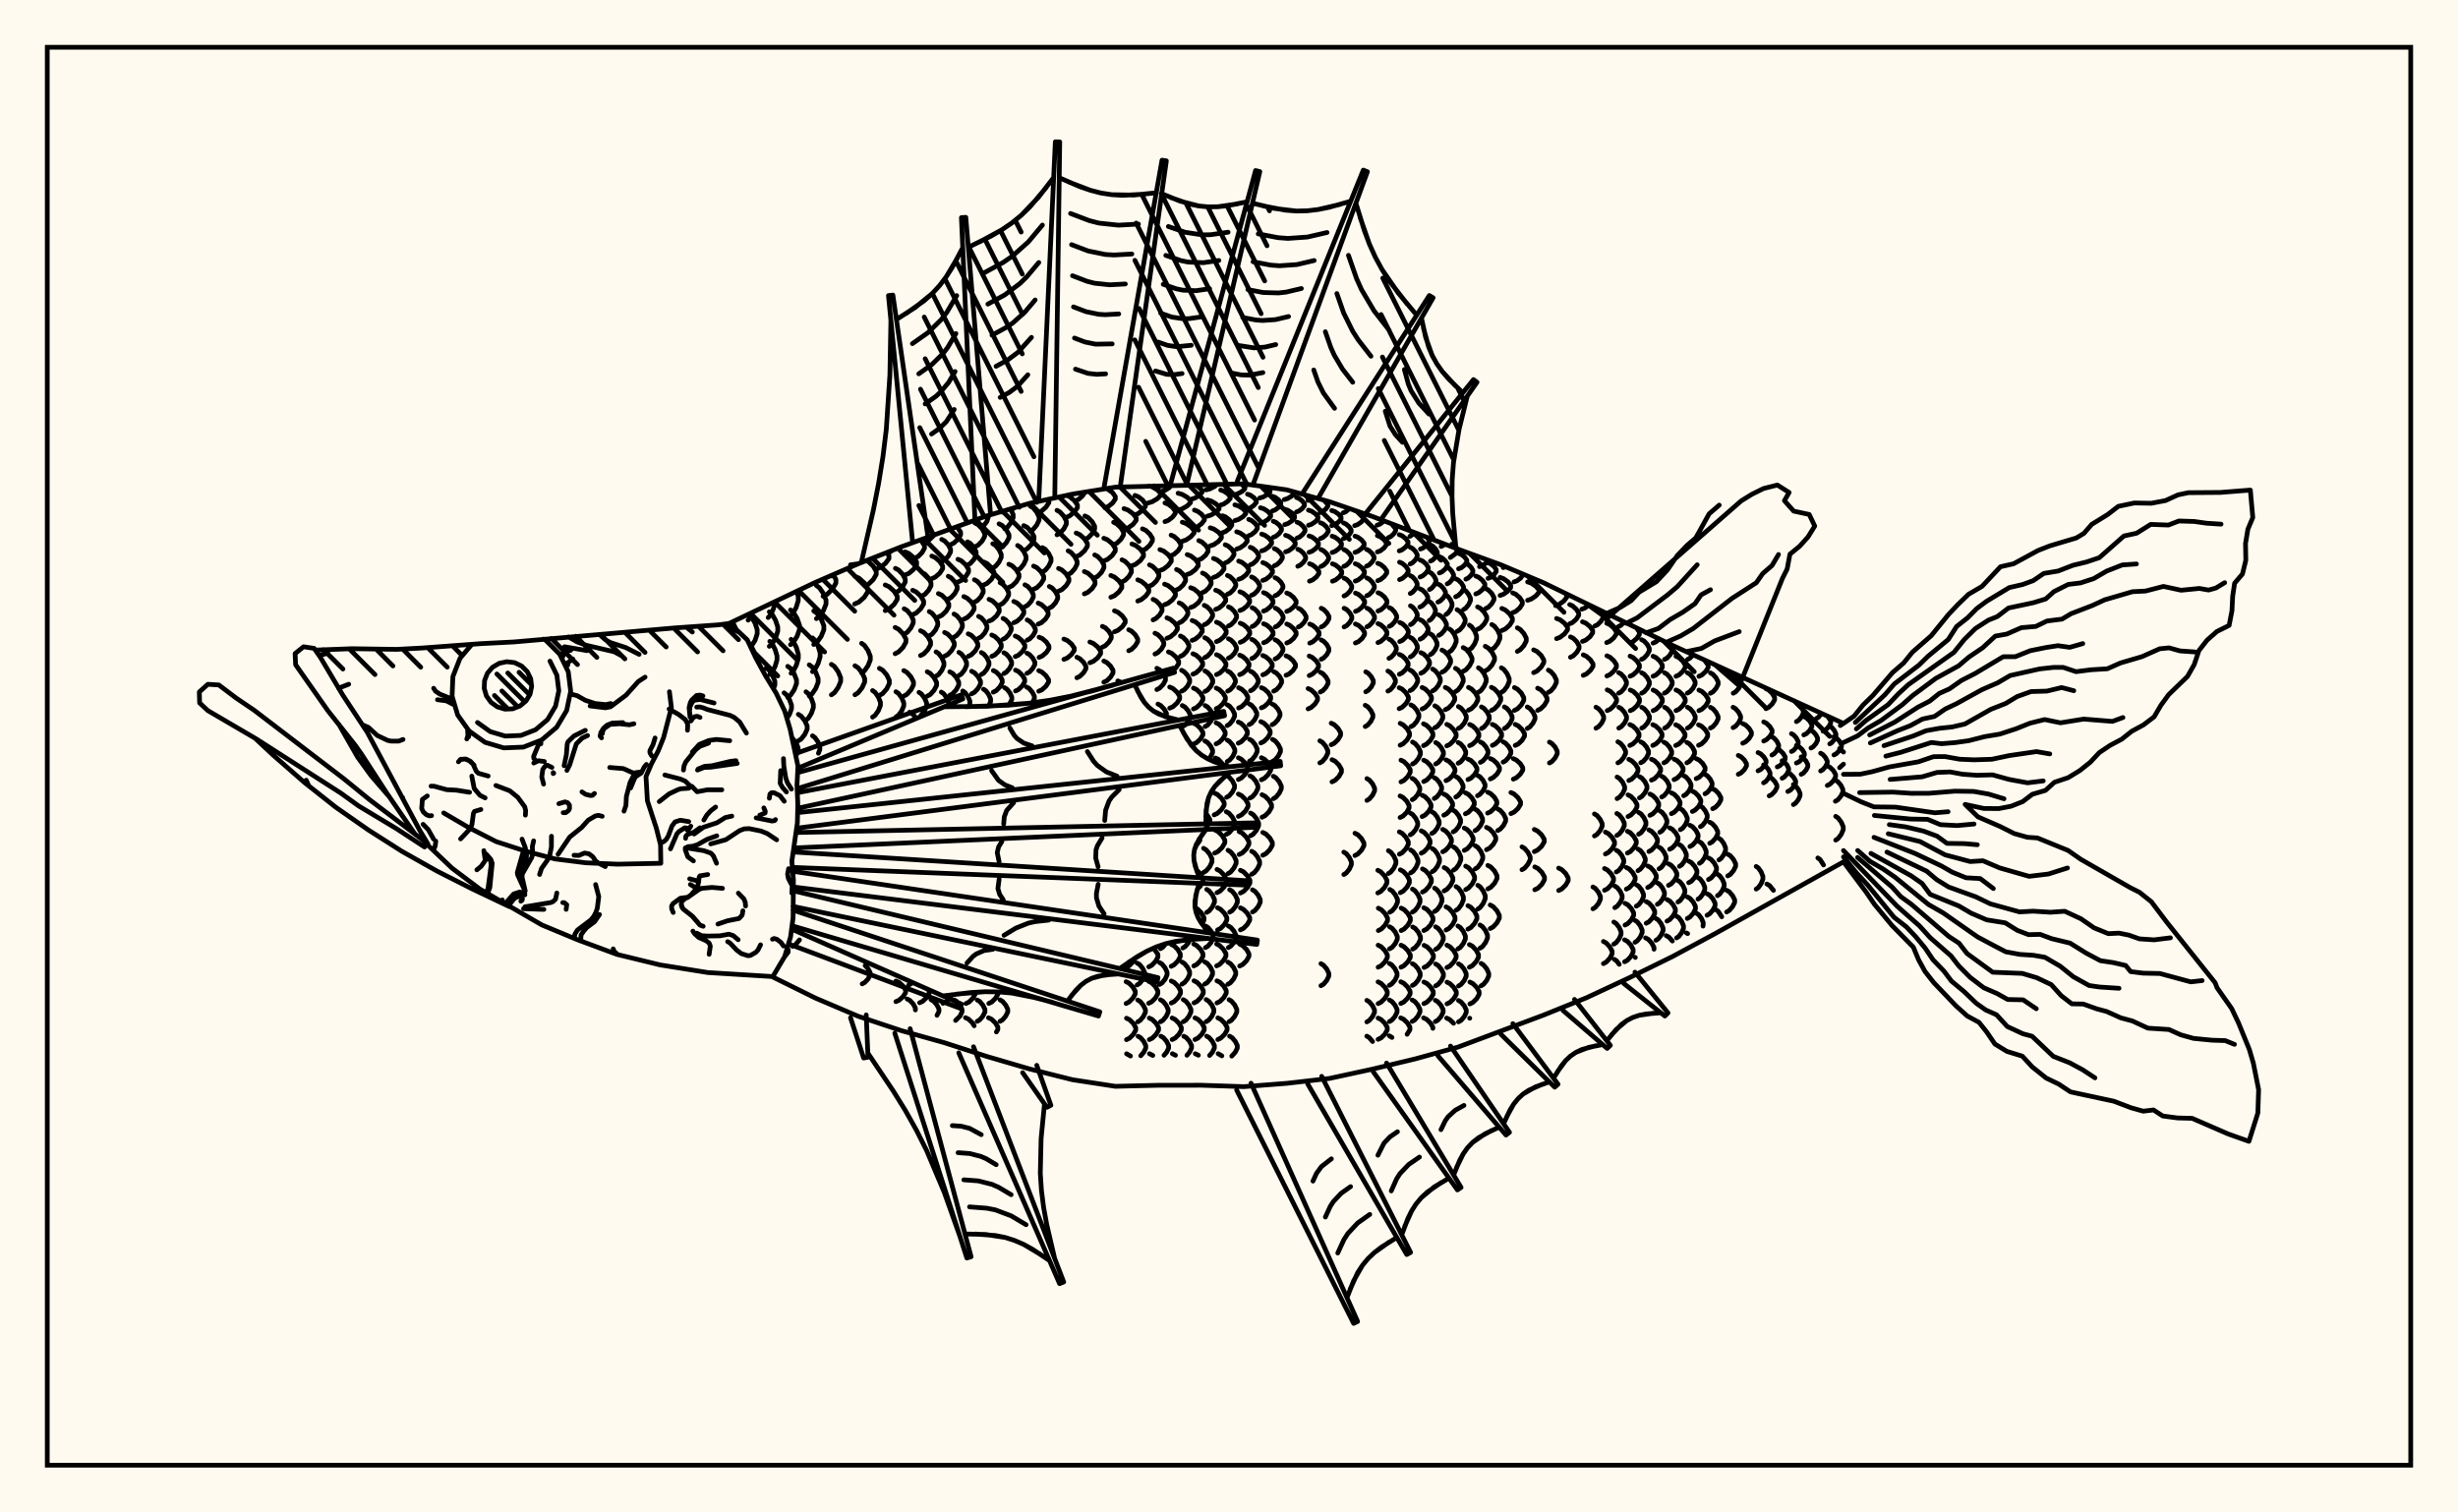 <svg xmlns="http://www.w3.org/2000/svg" width="520" height="320"><rect x="0" y="0" width="520" height="320" fill="floralwhite"/><rect x="10" y="10" width="500" height="300" stroke="black" stroke-width="1" fill="none"/><path stroke="black" stroke-width="1" fill="none" stroke-linecap="round" stroke-linejoin="round" d="
M 154.38 131.84 172.53 123.2 181.59 119.27 190.65 115.7 208.77 109.14 217.83 106.49 226.9 104.54 235.96 103.07 263.14 102.36 272.2 103.63 281.26 106.15 290.32 109.26 308.45 116.19 317.51 119.49 326.57 123.31 353.75 136.51 390 153.06 
M 390 182.35 362.81 197.55 353.75 202.42 344.69 206.87 335.63 211.1 326.57 214.76 308.45 221.54 299.38 224.04 290.32 226.21 281.26 228.17 272.2 229.21 263.14 229.91 254.08 229.61 245.02 229.62 235.96 229.84 226.9 228.45 217.83 226.17 208.77 223.52 199.71 220.59 190.65 218.05 181.59 215.03 172.53 211.18 163.49 206.71 
M 155.76 133.19 154.96 131.57 
M 154.38 131.88 154.42 131.82 
M 159.91 139.22 159.52 137.88 158.91 136.7 158.56 136.37 
M 158.82 136.92 159.73 135.5 160.19 134.1 160.19 133.23 159.73 131.83 159.02 130.59 158.46 130.11 
M 163.63 145.72 163.93 144.93 163.93 144.15 163.44 142.89 162.69 141.77 162.1 141.34 
M 166 202.4 166.74 201.46 166.74 200.95 166.52 200.65 
M 158.27 131.21 158.72 130.7 159.24 129.55 
M 162.86 142.71 163.35 142.23 163.97 141.01 164.38 139.63 164.38 138.77 163.97 137.39 163.35 136.17 162.86 135.69 
M 166.47 152 167.03 151.11 167.45 149.94 167.45 149.21 167.03 148.04 166.38 147 165.87 146.59 
M 168.39 159.92 168.85 158.84 168.85 158.2 168.43 157.17 167.58 156.12 
M 167.66 200.22 168.24 199.92 169.13 198.86 
M 162.75 136.75 163.33 136.26 164.06 134.99 164.54 133.55 164.54 132.66 164.06 131.22 163.33 129.94 162.75 129.45 
M 166.65 147.52 167.25 147.07 168.01 145.94 168.5 144.65 168.5 143.85 168.01 142.56 167.25 141.42 166.65 140.98 
M 168.89 156.74 169.49 156.36 170.26 155.38 170.76 154.28 170.76 153.6 170.26 152.49 169.49 151.52 168.89 151.14 
M 162.51 130.66 163 130.14 163.62 128.82 164.02 127.29 
M 167.36 142.44 167.85 141.95 168.48 140.71 168.89 139.29 168.89 138.42 168.48 137 167.85 135.76 167.36 135.27 
M 170.51 152.37 171.01 151.96 171.65 150.92 172.07 149.73 172.07 149 171.65 147.82 171.01 146.78 170.51 146.37 
M 173.14 159.37 173.44 158.61 173.44 157.97 173.03 156.94 172.39 156.04 171.89 155.68 
M 167.23 136.39 167.84 135.9 168.63 134.62 169.14 133.17 169.14 132.28 168.63 130.84 167.84 129.56 167.23 129.06 
M 171.2 147.24 171.81 146.79 172.58 145.65 173.08 144.35 173.08 143.55 172.58 142.26 171.81 141.11 171.2 140.66 
M 167.14 130.37 167.69 129.87 168.41 128.57 168.87 127.1 168.87 126.19 168.53 125.12 
M 171.89 142.11 172.41 141.62 173.07 140.38 173.5 138.97 173.5 138.1 173.07 136.7 172.41 135.46 171.89 134.97 
M 172.15 136.36 172.84 135.88 173.72 134.64 174.29 133.25 174.29 132.38 173.72 130.98 172.84 129.75 172.15 129.26 
M 175.88 147.01 176.52 146.57 177.32 145.45 177.85 144.18 177.85 143.39 177.32 142.12 176.52 141 175.88 140.56 
M 172.71 130.89 173.36 130.41 174.2 129.19 174.75 127.81 174.75 126.96 174.2 125.58 173.36 124.36 172.71 123.88 
M 182.4 208.16 182.94 207.87 183.64 207.13 184.09 206.29 184.09 205.78 183.64 204.94 183.03 204.29 
M 174.13 126.16 175 125.73 176.12 124.62 176.84 123.37 176.84 122.59 176.26 121.58 
M 180.87 147 181.53 146.58 182.38 145.51 182.93 144.3 182.93 143.56 182.38 142.35 181.53 141.28 180.87 140.86 
M 175.91 121.86 176.86 121.32 
M 182.27 142.37 182.87 141.94 183.63 140.85 184.12 139.62 184.12 138.86 183.63 137.63 182.87 136.54 182.27 136.11 
M 184.6 151.73 185.13 151.35 185.82 150.37 186.26 149.26 186.26 148.58 185.82 147.47 185.13 146.49 184.6 146.11 
M 180.82 127.78 181.71 127.38 182.85 126.36 183.58 125.21 183.58 124.5 182.85 123.34 181.71 122.32 180.82 121.92 
M 186.04 147.14 186.72 146.75 187.59 145.75 188.14 144.62 188.14 143.92 187.59 142.79 186.72 141.79 186.04 141.4 
M 189.53 211.92 190.2 211.62 191.05 210.87 191.59 210.01 191.59 209.48 191.05 208.62 190.2 207.86 189.53 207.57 
M 183 123.93 183.76 123.57 184.74 122.62 185.37 121.55 185.37 120.88 184.74 119.81 183.76 118.86 183.25 118.62 
M 189.54 151.7 190.08 151.33 190.76 150.4 191.2 149.35 191.2 148.69 190.76 147.64 190.08 146.71 189.54 146.35 
M 192.22 208.43 192.78 208.09 
M 193.65 213.68 193.65 213.27 193.19 212.41 192.47 211.65 191.91 211.36 
M 185.32 120.42 186.2 120.08 187.33 119.19 188.06 118.19 188.06 117.57 187.58 116.91 
M 187.27 129.2 188.09 128.83 189.14 127.88 189.82 126.81 189.82 126.15 189.14 125.08 188.09 124.13 187.27 123.76 
M 189.37 138.31 190.1 137.93 191.04 136.97 191.65 135.87 191.65 135.19 191.04 134.1 190.1 133.13 189.37 132.75 
M 191.2 147.28 191.86 146.91 192.7 145.97 193.25 144.91 193.25 144.25 192.7 143.19 191.86 142.25 191.2 141.88 
M 193.7 151.77 193.03 151.04 192.41 150.69 
M 194.55 212.16 195.2 211.85 196.03 211.07 196.57 210.19 196.51 209.55 
M 187.78 117.09 188.87 116.4 
M 189.43 125.4 190.1 125.05 190.96 124.15 191.51 123.14 191.51 122.51 190.96 121.5 190.1 120.6 189.43 120.25 
M 191.28 134.17 191.9 133.8 192.69 132.87 193.2 131.81 193.2 131.15 192.69 130.09 191.9 129.16 191.28 128.8 
M 194.82 151.36 195.61 150.38 196.04 149.37 196.04 148.74 195.61 147.73 194.94 146.83 194.42 146.48 
M 198.23 214.82 198.64 214.02 198.64 213.47 198.19 212.59 197.5 211.81 196.96 211.51 
M 191.47 121.65 192.26 121.32 193.26 120.47 193.91 119.51 193.91 118.91 193.26 117.95 192.26 117.1 191.47 116.77 
M 193.09 130.05 193.83 129.7 194.78 128.8 195.4 127.78 195.4 127.15 194.78 126.14 193.83 125.24 193.09 124.89 
M 194.74 138.7 195.43 138.34 196.3 137.43 196.87 136.39 196.87 135.75 196.3 134.71 195.43 133.8 194.74 133.44 
M 196.16 147.29 196.8 146.94 197.61 146.04 198.14 145.02 198.14 144.39 197.61 143.37 196.8 142.48 196.16 142.13 
M 199.48 212.28 200.12 211.97 200.94 211.18 201.37 210.46 
M 193.63 118.04 194.26 117.72 195.06 116.91 195.58 116 195.58 115.43 194.79 114.24 
M 195.05 126.09 195.67 125.75 196.45 124.89 196.96 123.92 196.96 123.31 196.45 122.33 195.67 121.47 195.05 121.14 
M 196.59 134.53 197.17 134.18 197.91 133.29 198.38 132.27 198.38 131.64 197.91 130.63 197.17 129.74 196.59 129.39 
M 198.03 143.06 198.57 142.71 199.25 141.82 199.69 140.8 199.69 140.18 199.25 139.16 198.57 138.27 198.03 137.92 
M 200.57 149.54 200.7 148.62 200.29 147.64 199.64 146.77 199.14 146.43 
M 202.16 215.9 203.09 214.98 203.52 214.09 203.52 213.54 203.09 212.66 202.4 211.88 201.87 211.57 
M 195.74 114.63 196.47 114.32 197.59 113.25 
M 197.13 122.43 197.86 122.1 198.81 121.27 199.42 120.33 199.42 119.74 198.81 118.8 197.86 117.97 197.13 117.64 
M 198.52 130.54 199.23 130.2 200.14 129.34 200.72 128.37 200.72 127.76 200.14 126.79 199.23 125.92 198.52 125.59 
M 199.83 138.83 200.49 138.49 201.33 137.61 201.88 136.62 201.88 136.01 201.33 135.02 200.49 134.15 199.83 133.81 
M 200.93 147.11 201.54 146.77 202.32 145.91 202.83 144.93 202.83 144.32 202.32 143.34 201.54 142.48 200.93 142.14 
M 204.36 212.32 204.99 212.01 205.8 211.21 206.32 210.32 206.32 209.95 
M 206.09 217.03 205.7 216.39 204.89 215.62 204.25 215.32 
M 199.22 118.83 199.83 118.51 200.6 117.69 201.1 116.76 201.1 116.19 200.6 115.26 199.83 114.44 199.22 114.12 
M 200.61 126.75 201.21 126.42 201.99 125.58 202.49 124.63 202.49 124.04 201.99 123.09 201.21 122.25 200.61 121.92 
M 201.83 134.8 202.39 134.46 203.12 133.61 203.59 132.65 203.59 132.05 203.12 131.09 202.39 130.24 201.83 129.91 
M 202.86 142.93 203.38 142.6 204.05 141.74 204.48 140.77 204.48 140.17 204.05 139.21 203.38 138.35 202.86 138.02 
M 204.92 149.52 205.18 148.9 205.18 148.31 204.78 147.36 204.15 146.52 203.67 146.19 
M 206.73 216.09 207.26 215.78 207.93 215 208.37 214.11 208.37 213.56 207.93 212.67 207.26 211.88 206.73 211.58 
M 201.09 115.23 201.77 114.91 202.65 114.09 203.22 113.16 203.22 112.58 202.47 111.48 
M 202.66 123.13 203.38 122.81 204.31 121.97 204.9 121.03 204.9 120.44 204.31 119.5 203.38 118.66 202.66 118.33 
M 203.9 131 204.6 130.67 205.5 129.84 206.08 128.9 206.08 128.32 205.5 127.38 204.6 126.55 203.9 126.22 
M 204.83 138.87 205.49 138.54 206.32 137.71 206.86 136.77 206.86 136.19 206.32 135.25 205.49 134.42 204.83 134.1 
M 205.55 146.79 206.16 146.47 206.93 145.64 207.43 144.7 207.43 144.12 206.93 143.18 206.16 142.35 205.55 142.02 
M 209.18 212.31 209.81 212 210.62 211.2 211.14 210.3 211.14 209.86 
M 210.79 218.34 211.1 217.83 211.1 217.29 210.57 216.41 209.76 215.64 209.12 215.34 
M 202.7 111.42 202.81 111.35 
M 204.68 119.56 205.27 119.22 206.03 118.37 206.51 117.4 206.51 116.8 206.03 115.83 205.27 114.97 204.68 114.64 
M 206.14 127.4 206.74 127.08 207.51 126.26 208 125.32 208 124.74 207.51 123.81 206.74 122.98 206.14 122.66 
M 207.03 135.03 207.6 134.72 208.32 133.92 208.79 133 208.79 132.44 208.32 131.53 207.6 130.72 207.03 130.41 
M 207.61 142.7 208.13 142.39 208.79 141.58 209.22 140.67 209.22 140.1 208.79 139.18 208.13 138.38 207.61 138.06 
M 209.14 149.42 209.57 148.45 209.57 147.88 209.17 146.96 208.56 146.14 208.07 145.82 
M 211.56 216.09 212.09 215.78 212.76 214.99 213.2 214.1 213.2 213.54 212.76 212.65 212.09 211.86 211.56 211.55 
M 206.24 115.69 206.91 115.35 207.77 114.48 208.32 113.48 208.32 112.87 207.77 111.88 206.91 111 206.24 110.66 
M 208.1 123.77 208.81 123.44 209.71 122.6 210.29 121.64 210.29 121.04 209.71 120.08 208.81 119.23 208.1 118.9 
M 209.23 131.41 209.93 131.1 210.81 130.3 211.39 129.39 211.39 128.82 210.81 127.91 209.93 127.11 209.23 126.8 
M 209.81 138.87 210.46 138.57 211.29 137.78 211.82 136.89 211.82 136.34 211.29 135.44 210.46 134.66 209.81 134.35 
M 210.14 146.44 210.75 146.13 211.53 145.33 212.03 144.43 212.03 143.87 211.53 142.97 210.75 142.18 210.14 141.87 
M 207.54 111.62 208.08 111.26 208.77 110.35 209.21 109.01 
M 210.02 120.17 210.6 119.82 211.34 118.93 211.82 117.92 211.82 117.29 211.34 116.28 210.6 115.38 210.02 115.04 
M 211.57 127.97 212.15 127.65 212.9 126.83 213.38 125.91 213.38 125.34 212.9 124.42 212.15 123.6 211.57 123.28 
M 212.2 135.25 212.75 134.95 213.47 134.18 213.93 133.31 213.93 132.78 213.47 131.91 212.75 131.14 212.2 130.84 
M 212.38 142.51 212.9 142.21 213.57 141.44 214.01 140.57 214.01 140.03 213.57 139.16 212.9 138.4 212.38 138.1 
M 213.43 149.2 214.05 148.04 214.05 147.48 213.64 146.59 213.01 145.8 212.51 145.49 
M 211.35 116.08 212.03 115.73 212.9 114.81 213.46 113.78 213.46 113.14 212.9 112.1 212.03 111.19 211.35 110.83 
M 213.42 124.29 214.12 123.95 215 123.1 215.57 122.13 215.57 121.53 215 120.56 214.12 119.7 213.42 119.37 
M 214.47 131.76 215.15 131.45 216.02 130.67 216.59 129.78 216.59 129.23 216.02 128.34 215.15 127.56 214.47 127.25 
M 214.78 138.92 215.43 138.63 216.27 137.87 216.81 137.01 216.81 136.48 216.27 135.62 215.43 134.87 214.78 134.57 
M 214.83 146.2 215.46 145.9 216.26 145.13 216.78 144.26 216.78 143.72 216.26 142.85 215.46 142.08 214.83 141.78 
M 212.57 111.9 213.14 111.54 213.87 110.59 214.34 109.53 214.34 108.87 213.77 107.68 
M 215.28 120.64 215.85 120.28 216.59 119.37 217.06 118.34 217.06 117.71 216.59 116.68 215.85 115.77 215.28 115.41 
M 216.83 128.37 217.4 128.05 218.13 127.25 218.6 126.33 218.6 125.77 218.13 124.86 217.4 124.05 216.83 123.73 
M 217.3 135.45 217.85 135.16 218.57 134.41 219.03 133.57 219.03 133.05 218.57 132.2 217.85 131.45 217.3 131.16 
M 217.25 142.47 217.79 142.18 218.48 141.43 218.93 140.59 218.93 140.07 218.48 139.22 217.79 138.48 217.25 138.19 
M 218.39 148.69 218.82 147.84 218.82 147.3 218.38 146.43 217.7 145.65 217.17 145.35 
M 213.94 107.8 214.7 107.41 
M 216.58 116.49 217.28 116.13 218.18 115.21 218.75 114.17 218.75 113.52 218.18 112.48 217.28 111.56 216.58 111.21 
M 218.66 124.67 219.35 124.34 220.23 123.48 220.8 122.52 220.8 121.92 220.23 120.96 219.35 120.1 218.66 119.77 
M 219.63 132.05 220.31 131.75 221.18 130.97 221.74 130.1 221.74 129.55 221.18 128.68 220.31 127.91 219.63 127.6 
M 219.82 139.09 220.5 138.79 221.36 138.05 221.91 137.21 221.91 136.69 221.36 135.84 220.5 135.1 219.82 134.81 
M 219.75 146.24 220.42 145.95 221.27 145.19 221.83 144.33 221.83 143.8 221.27 142.95 220.42 142.19 219.75 141.89 
M 217.94 112.39 218.55 112.03 219.32 111.1 219.82 110.05 219.82 109.4 219.32 108.35 218.55 107.42 217.94 107.06 
M 220.53 121.01 221.12 120.66 221.86 119.77 222.35 118.75 222.35 118.12 221.86 117.11 221.12 116.21 220.53 115.87 
M 221.99 128.66 222.56 128.35 223.29 127.55 223.76 126.65 223.76 126.09 223.29 125.19 222.56 124.39 221.99 124.08 
M 219.54 108.5 220.3 108.17 221.27 107.31 221.9 106.35 221.82 105.63 
M 223.94 125.08 224.65 124.75 225.55 123.91 226.13 122.96 226.13 122.38 225.55 121.43 224.65 120.59 223.94 120.26 
M 225.07 139.51 225.78 139.22 226.68 138.47 227.26 137.62 227.26 137.1 226.68 136.25 225.78 135.5 225.07 135.21 
M 223.61 113.15 224.25 112.8 225.06 111.9 225.59 110.88 225.59 110.25 225.06 109.23 224.25 108.33 223.61 107.97 
M 225.97 121.55 226.58 121.21 227.36 120.34 227.86 119.35 227.86 118.74 227.36 117.75 226.58 116.88 225.97 116.54 
M 227.82 143.4 228.43 143.11 229.22 142.35 229.73 141.49 229.73 140.96 229.22 140.1 228.43 139.35 227.82 139.05 
M 225.44 109.5 226.24 109.18 227.27 108.35 227.93 107.41 227.93 106.83 227.27 105.89 226.24 105.06 225.63 104.81 
M 227.67 117.77 228.43 117.43 229.41 116.56 230.04 115.58 230.04 114.97 229.41 113.98 228.43 113.11 227.67 112.77 
M 229.4 125.65 230.13 125.33 231.06 124.51 231.66 123.58 231.66 123 231.06 122.07 230.13 121.25 229.4 120.93 
M 230.57 140.22 231.3 139.92 232.24 139.16 232.84 138.29 232.84 137.76 232.24 136.89 231.3 136.13 230.57 135.83 
M 227.4 106.01 228.1 105.71 228.99 104.94 229.55 104.11 
M 229.52 114.13 230.18 113.79 231.03 112.92 231.58 111.94 231.58 111.34 231.03 110.36 230.18 109.49 229.52 109.16 
M 231.6 122.26 232.22 121.93 233.03 121.09 233.54 120.13 233.54 119.54 233.03 118.59 232.22 117.74 231.6 117.41 
M 233.22 136.92 233.83 136.62 234.6 135.85 235.1 134.99 235.1 134.45 234.6 133.58 233.83 132.82 233.22 132.52 
M 233.52 144.33 234.15 144.03 234.95 143.25 235.47 142.37 235.47 141.82 234.95 140.94 234.15 140.17 233.52 139.86 
M 233.52 118.69 234.3 118.36 235.3 117.52 235.94 116.58 235.94 115.99 235.3 115.04 234.3 114.2 233.52 113.88 
M 235 126.36 235.75 126.05 236.7 125.25 237.32 124.34 237.32 123.78 236.7 122.87 235.75 122.07 235 121.76 
M 235.77 133.67 236.5 133.37 237.43 132.6 238.04 131.72 238.04 131.18 237.43 130.31 236.5 129.53 235.77 129.23 
M 237.31 144.43 236.48 144.06 
M 238.25 204.66 238.88 204.33 239.68 203.51 240.13 202.7 
M 238.23 212.32 238.85 212 239.65 211.2 240.17 210.29 240.17 209.72 239.65 208.81 238.85 208.01 238.23 207.7 
M 238.31 219.97 238.94 219.66 239.75 218.87 240.27 217.97 240.27 217.42 239.75 216.52 238.94 215.73 238.31 215.43 
M 239.16 223.43 238.33 222.95 
M 233.74 107.45 234.46 107.16 235.37 106.43 235.95 105.59 235.95 105.07 235.37 104.23 234.14 103.37 
M 235.59 115.26 236.26 114.94 237.13 114.11 237.69 113.17 237.69 112.59 237.13 111.66 236.26 110.83 235.59 110.5 
M 237.36 123.11 238 122.79 238.82 121.98 239.35 121.06 239.35 120.49 238.82 119.57 238 118.75 237.36 118.44 
M 238.79 137.68 239.4 137.38 240.18 136.6 240.69 135.73 240.69 135.19 240.18 134.31 239.4 133.54 238.79 133.24 
M 240.56 208.39 241.08 208.07 241.74 207.27 242.17 206.36 242.17 205.79 241.74 204.88 241.08 204.07 240.56 203.76 
M 240.69 216.2 241.21 215.89 241.88 215.09 242.32 214.17 242.32 213.61 241.88 212.7 241.21 211.89 240.69 211.58 
M 241.33 223.37 241.96 222.64 242.39 221.76 242.39 221.21 241.96 220.33 241.29 219.55 240.76 219.25 
M 237.79 112.02 238.62 111.72 239.68 110.96 240.37 110.08 240.37 109.55 239.68 108.68 238.62 107.91 237.79 107.61 
M 239.46 119.71 240.25 119.39 241.26 118.59 241.91 117.68 241.91 117.11 241.26 116.2 240.25 115.4 239.46 115.09 
M 240.7 127.17 241.45 126.86 242.41 126.08 243.03 125.2 243.03 124.65 242.41 123.77 241.45 122.99 240.7 122.68 
M 243.03 204.56 243.65 204.24 244.44 203.43 244.96 202.51 244.96 201.93 244.04 200.6 
M 243.01 212.27 243.64 211.95 244.44 211.15 244.95 210.23 244.95 209.67 244.44 208.75 243.64 207.95 243.01 207.63 
M 243.14 219.96 243.77 219.65 244.57 218.86 245.1 217.96 245.1 217.4 244.57 216.5 243.77 215.71 243.14 215.4 
M 243.88 223.31 243.17 222.94 
M 240.11 108.93 240.82 108.65 241.73 107.94 242.32 107.13 242.32 106.62 241.73 105.81 240.82 105.1 240.11 104.82 
M 241.7 116.45 242.38 116.14 243.24 115.35 243.8 114.45 243.8 113.89 243.24 113 242.38 112.2 241.7 111.89 
M 243.18 124.01 243.82 123.7 244.63 122.92 245.16 122.03 245.16 121.49 244.63 120.6 243.82 119.82 243.18 119.51 
M 243.94 131.15 244.55 130.85 245.33 130.1 245.84 129.24 245.84 128.71 245.33 127.86 244.55 127.1 243.94 126.81 
M 244.34 138.38 244.94 138.08 245.71 137.31 246.2 136.44 246.2 135.91 245.71 135.04 244.94 134.27 244.34 133.97 
M 244.74 145.9 245.32 145.59 246.08 144.81 246.56 143.92 246.56 143.37 246.08 142.48 245.32 141.69 244.74 141.39 
M 246.67 151.66 246.78 150.93 246.3 150.05 245.55 149.27 244.97 148.96 
M 245.5 200.72 246.02 200.4 246.62 199.66 
M 245.3 208.29 245.82 207.98 246.48 207.17 246.9 206.25 246.9 205.69 246.48 204.77 245.82 203.96 245.3 203.65 
M 245.5 216.19 246.03 215.87 246.7 215.06 247.13 214.15 247.13 213.58 246.7 212.66 246.03 211.85 245.5 211.53 
M 246.25 223.27 246.8 222.64 247.23 221.76 247.23 221.21 246.8 220.33 246.13 219.55 245.6 219.24 
M 242.86 106.42 243.72 106.17 244.82 105.53 245.53 104.81 245.53 104.36 244.82 103.63 243.72 102.99 243.13 102.82 
M 245.38 120.71 246.16 120.41 247.15 119.63 247.79 118.76 247.79 118.22 247.15 117.35 246.16 116.58 245.38 116.28 
M 246.37 127.94 247.11 127.64 248.05 126.89 248.66 126.03 248.66 125.5 248.05 124.64 247.11 123.89 246.37 123.59 
M 246.87 135.05 247.58 134.75 248.49 134 249.08 133.15 249.08 132.62 248.49 131.77 247.58 131.02 246.87 130.72 
M 247.19 142.35 247.89 142.05 248.77 141.28 249.35 140.41 249.35 139.87 248.77 139 247.89 138.23 247.19 137.93 
M 247.45 149.83 248.13 149.53 249 148.75 249.56 147.87 249.56 147.32 249 146.44 248.13 145.66 247.45 145.36 
M 247.77 204.45 248.39 204.13 249.19 203.32 249.7 202.41 249.7 201.84 249.19 200.92 248.39 200.11 247.77 199.8 
M 247.79 212.22 248.42 211.9 249.22 211.09 249.74 210.17 249.74 209.6 249.22 208.68 248.42 207.87 247.79 207.55 
M 247.97 219.95 248.6 219.64 249.4 218.85 249.92 217.94 249.92 217.39 249.4 216.48 248.6 215.69 247.97 215.38 
M 248.68 223.27 248.02 222.94 
M 245.68 104 246.4 103.78 247.33 103.21 247.78 102.72 
M 246.45 110.37 247.15 110.1 248.05 109.41 248.63 108.63 248.63 108.14 248.05 107.36 247.15 106.68 246.45 106.41 
M 247.75 117.56 248.4 117.26 249.25 116.51 249.79 115.65 249.79 115.12 249.25 114.27 248.4 113.51 247.75 113.22 
M 248.9 124.81 249.52 124.51 250.31 123.76 250.81 122.91 250.81 122.38 250.31 121.53 249.52 120.78 248.9 120.49 
M 249.46 131.78 250.05 131.49 250.81 130.76 251.3 129.92 251.3 129.41 250.81 128.58 250.05 127.84 249.46 127.55 
M 249.72 138.87 250.3 138.58 251.03 137.83 251.51 136.98 251.51 136.46 251.03 135.61 250.3 134.86 249.72 134.56 
M 249.96 146.25 250.52 145.95 251.23 145.18 251.68 144.3 251.68 143.76 251.23 142.89 250.52 142.12 249.96 141.81 
M 250.11 153.74 250.66 153.44 251.35 152.66 251.8 151.78 251.8 151.23 251.35 150.35 250.66 149.57 250.11 149.27 
M 250.24 200.57 250.75 200.25 251.42 199.45 251.74 198.77 
M 250.05 208.22 250.57 207.9 251.24 207.09 251.67 206.16 251.67 205.59 251.24 204.67 250.57 203.86 250.05 203.54 
M 250.32 216.18 250.85 215.86 251.52 215.04 251.95 214.12 251.95 213.55 251.52 212.63 250.85 211.81 250.32 211.5 
M 251.1 223.27 251.64 222.64 252.08 221.75 252.08 221.21 251.64 220.32 250.97 219.54 250.44 219.24 
M 249.23 107.91 250.07 107.67 251.15 107.05 251.85 106.35 251.85 105.91 251.15 105.21 250.07 104.59 249.23 104.35 
M 250.12 114.52 250.92 114.24 251.95 113.54 252.61 112.75 252.61 112.25 251.95 111.46 250.92 110.76 250.12 110.48 
M 251.16 121.55 251.91 121.26 252.87 120.53 253.49 119.7 253.49 119.18 252.87 118.35 251.91 117.62 251.16 117.33 
M 251.88 128.54 252.59 128.25 253.5 127.52 254.08 126.69 254.08 126.18 253.5 125.35 252.59 124.62 251.88 124.34 
M 252.2 135.49 252.89 135.21 253.77 134.47 254.34 133.64 254.34 133.13 253.77 132.3 252.89 131.56 252.2 131.28 
M 252.37 142.64 253.03 142.35 253.88 141.59 254.43 140.74 254.43 140.21 253.88 139.36 253.03 138.61 252.37 138.32 
M 252.48 150 253.13 149.7 253.95 148.93 254.48 148.06 254.48 147.52 253.95 146.65 253.13 145.88 252.48 145.58 
M 252.49 157.43 253.13 157.13 253.95 156.36 254.48 155.49 254.48 154.96 253.95 154.09 253.13 153.32 252.49 153.02 
M 252.93 179.09 253.84 177.81 253.84 177.3 
M 253.3 188.12 253.92 187.49 254.47 186.48 254.47 185.86 253.92 184.86 253.11 184.03 
M 254.27 195.47 254.7 194.7 254.7 194.12 254.18 193.18 253.36 192.34 252.84 192.07 
M 252.55 204.37 253.17 204.06 253.98 203.25 254.49 202.34 254.49 201.77 253.98 200.86 253.17 200.05 252.55 199.74 
M 252.6 212.19 253.23 211.87 254.04 211.06 254.56 210.14 254.56 209.57 254.04 208.64 253.23 207.83 252.6 207.51 
M 252.8 219.95 253.43 219.64 254.24 218.84 254.76 217.93 254.76 217.38 254.24 216.47 253.43 215.67 252.8 215.36 
M 253.52 223.26 252.86 222.94 
M 252.12 105.59 252.82 105.37 253.71 104.8 254.29 104.17 254.29 103.77 253.71 103.14 252.95 102.66 
M 252.69 111.69 253.37 111.43 254.23 110.78 254.79 110.03 254.79 109.58 254.23 108.83 253.37 108.18 252.69 107.92 
M 253.61 118.46 254.24 118.18 255.05 117.47 255.57 116.67 255.57 116.17 255.05 115.37 254.24 114.66 253.61 114.38 
M 254.4 125.37 254.98 125.09 255.74 124.37 256.22 123.56 256.22 123.05 255.74 122.24 254.98 121.52 254.4 121.24 
M 254.76 132.19 255.33 131.91 256.06 131.2 256.53 130.38 256.53 129.88 256.06 129.07 255.33 128.35 254.76 128.07 
M 254.87 139.13 255.42 138.84 256.13 138.11 256.59 137.28 256.59 136.77 256.13 135.94 255.42 135.21 254.87 134.92 
M 254.91 146.3 255.44 146.01 256.12 145.25 256.56 144.4 256.56 143.87 256.12 143.01 255.44 142.26 254.91 141.96 
M 254.94 153.72 255.46 153.42 256.12 152.64 256.55 151.76 256.55 151.22 256.12 150.34 255.46 149.57 254.94 149.27 
M 255.65 160.62 256.09 160.11 256.53 159.24 256.53 158.7 256.09 157.83 255.43 157.07 254.9 156.77 
M 255.13 175.18 255.94 173.91 255.94 173.33 255.12 172.05 
M 254.62 184.59 255.19 184.24 255.93 183.36 256.4 182.35 256.4 181.72 255.93 180.72 255.19 179.83 254.62 179.48 
M 255.29 193.04 255.82 192.71 256.5 191.86 256.93 190.9 256.93 190.31 256.5 189.35 255.82 188.51 255.29 188.18 
M 255.02 200.49 255.54 200.18 256.21 199.39 256.64 198.48 256.64 197.93 256.21 197.02 255.54 196.23 255.02 195.92 
M 254.88 208.21 255.41 207.89 256.08 207.07 256.52 206.15 256.52 205.58 256.08 204.65 255.41 203.84 254.88 203.52 
M 255.16 216.17 255.68 215.85 256.36 215.04 256.79 214.11 256.79 213.54 256.36 212.62 255.68 211.8 255.16 211.48 
M 255.89 223.31 256.48 222.64 256.91 221.75 256.91 221.2 256.48 220.32 255.81 219.54 255.28 219.23 
M 255.12 103.65 255.93 103.45 256.97 102.93 257.41 102.54 
M 255.42 109.21 256.22 108.97 257.24 108.37 257.9 107.7 257.9 107.28 257.24 106.6 256.22 106 255.42 105.77 
M 256.03 115.49 256.79 115.23 257.77 114.56 258.39 113.81 258.39 113.34 257.77 112.59 256.79 111.93 256.03 111.67 
M 256.72 122.17 257.43 121.9 258.35 121.2 258.94 120.41 258.94 119.92 258.35 119.13 257.43 118.43 256.72 118.15 
M 257.18 128.93 257.86 128.66 258.73 127.95 259.3 127.15 259.3 126.65 258.73 125.85 257.86 125.14 257.18 124.87 
M 257.35 135.75 258.01 135.47 258.87 134.76 259.41 133.94 259.41 133.44 258.87 132.63 258.01 131.91 257.35 131.63 
M 257.35 142.73 257.99 142.44 258.82 141.71 259.35 140.87 259.35 140.36 258.82 139.53 257.99 138.79 257.35 138.51 
M 257.3 149.94 257.92 149.65 258.72 148.89 259.23 148.03 259.23 147.5 258.72 146.64 257.92 145.88 257.3 145.58 
M 257.27 157.39 257.89 157.08 258.68 156.31 259.19 155.43 259.19 154.89 258.68 154.01 257.89 153.23 257.27 152.93 
M 258.82 161.85 257.76 160.67 257.12 160.37 
M 256.86 172.41 257.54 172.09 258.42 171.28 258.98 170.37 258.98 169.81 258.42 168.89 257.54 168.09 256.86 167.77 
M 256.98 180.49 257.67 180.16 258.55 179.3 259.12 178.34 259.12 177.74 258.55 176.77 257.67 175.92 256.98 175.59 
M 257.46 188.87 258.11 188.53 258.95 187.68 259.49 186.71 259.49 186.11 258.95 185.14 258.11 184.28 257.46 183.95 
M 257.58 196.75 258.21 196.44 259.02 195.62 259.54 194.69 259.54 194.12 259.02 193.2 258.21 192.38 257.58 192.06 
M 257.38 204.36 258.01 204.05 258.82 203.24 259.35 202.33 259.35 201.76 258.82 200.85 258.01 200.04 257.38 199.73 
M 257.45 212.2 258.09 211.88 258.9 211.07 259.42 210.14 259.42 209.57 258.9 208.65 258.09 207.83 257.45 207.52 
M 257.64 219.94 258.27 219.63 259.08 218.84 259.6 217.93 259.6 217.37 259.08 216.47 258.27 215.67 257.64 215.36 
M 258.49 223.39 257.7 222.93 
M 258.24 106.85 258.89 106.64 259.72 106.08 260.26 105.46 260.26 105.07 259.72 104.45 258.89 103.9 258.24 103.68 
M 258.63 112.7 259.26 112.46 260.07 111.84 260.59 111.13 260.59 110.69 260.07 109.99 259.26 109.36 258.63 109.12 
M 259.2 119.11 259.79 118.85 260.56 118.17 261.05 117.41 261.05 116.94 260.56 116.18 259.79 115.51 259.2 115.25 
M 259.67 125.73 260.24 125.46 260.96 124.77 261.43 123.99 261.43 123.5 260.96 122.72 260.24 122.02 259.67 121.75 
M 259.89 132.44 260.44 132.16 261.14 131.46 261.6 130.66 261.6 130.17 261.14 129.38 260.44 128.67 259.89 128.4 
M 259.88 139.25 260.42 138.97 261.12 138.26 261.57 137.45 261.57 136.95 261.12 136.14 260.42 135.42 259.88 135.14 
M 259.72 146.23 260.25 145.94 260.92 145.2 261.35 144.37 261.35 143.85 260.92 143.02 260.25 142.28 259.72 141.99 
M 259.61 153.52 260.11 153.22 260.76 152.45 261.18 151.58 261.18 151.04 260.76 150.17 260.11 149.4 259.61 149.1 
M 259.63 161.12 260.14 160.81 260.8 160.03 261.23 159.13 261.23 158.58 260.8 157.69 260.14 156.9 259.63 156.59 
M 259.49 168.69 260.03 168.38 260.72 167.58 261.17 166.67 261.17 166.12 260.72 165.21 260.03 164.41 259.49 164.1 
M 259.43 176.53 260 176.21 260.73 175.37 261.2 174.43 261.2 173.84 260.73 172.9 260 172.06 259.43 171.74 
M 259.79 184.84 260.34 184.51 261.05 183.64 261.51 182.67 261.51 182.07 261.05 181.09 260.34 180.23 259.79 179.89 
M 260.14 192.99 260.67 192.67 261.34 191.84 261.77 190.91 261.77 190.33 261.34 189.39 260.67 188.56 260.14 188.24 
M 259.86 200.49 260.38 200.18 261.06 199.38 261.49 198.48 261.49 197.92 261.06 197.02 260.38 196.22 259.86 195.91 
M 259.76 208.25 260.3 207.93 260.98 207.12 261.42 206.19 261.42 205.62 260.98 204.7 260.3 203.88 259.76 203.56 
M 260.01 216.17 260.53 215.85 261.21 215.04 261.65 214.12 261.65 213.55 261.21 212.63 260.53 211.82 260.01 211.5 
M 260.58 223.45 261.32 222.63 261.76 221.75 261.76 221.2 261.32 220.32 260.65 219.54 260.12 219.23 
M 261.02 104.71 261.77 104.51 262.73 104 263.35 103.42 263.35 103.06 262.55 102.38 
M 261.24 110.14 261.98 109.92 262.93 109.34 263.54 108.68 263.54 108.27 262.93 107.61 261.98 107.03 261.24 106.81 
M 261.62 116.17 262.34 115.92 263.25 115.28 263.84 114.56 263.84 114.11 263.25 113.39 262.34 112.76 261.62 112.51 
M 262.04 122.57 262.72 122.31 263.59 121.64 264.16 120.88 264.16 120.41 263.59 119.65 262.72 118.97 262.04 118.71 
M 262.3 129.17 262.96 128.9 263.81 128.21 264.36 127.43 264.36 126.94 263.81 126.16 262.96 125.47 262.3 125.2 
M 262.37 135.9 263.02 135.62 263.86 134.92 264.39 134.12 264.39 133.63 263.86 132.83 263.02 132.13 262.37 131.85 
M 262.25 142.74 262.89 142.46 263.7 141.74 264.23 140.93 264.23 140.42 263.7 139.61 262.89 138.89 262.25 138.61 
M 262.03 149.8 262.66 149.51 263.46 148.76 263.97 147.92 263.97 147.39 263.46 146.54 262.66 145.8 262.03 145.5 
M 261.96 157.25 262.58 156.94 263.37 156.16 263.88 155.28 263.88 154.73 263.37 153.84 262.58 153.06 261.96 152.76 
M 261.98 164.93 262.61 164.61 263.42 163.81 263.95 162.9 263.95 162.34 263.42 161.43 262.61 160.63 261.98 160.32 
M 261.98 172.73 262.64 172.41 263.49 171.59 264.03 170.65 264.03 170.08 263.49 169.15 262.64 168.33 261.98 168 
M 262.14 180.79 262.81 180.46 263.66 179.62 264.21 178.66 264.21 178.07 263.66 177.12 262.81 176.27 262.14 175.94 
M 262.42 188.94 263.07 188.61 263.89 187.78 264.43 186.83 264.43 186.24 263.89 185.29 263.07 184.45 262.42 184.13 
M 262.42 196.74 263.05 196.43 263.86 195.61 264.39 194.69 264.39 194.13 263.86 193.21 263.05 192.4 262.42 192.08 
M 262.25 204.39 262.88 204.08 263.7 203.27 264.22 202.35 264.22 201.79 263.7 200.87 262.88 200.06 262.25 199.75 
M 263.8 102.59 264.12 102.5 
M 263.91 107.67 264.51 107.46 265.28 106.92 265.78 106.3 265.78 105.92 265.28 105.3 264.51 104.76 263.91 104.55 
M 264.17 113.35 264.75 113.11 265.5 112.51 265.99 111.83 265.99 111.4 265.5 110.72 264.75 110.12 264.17 109.88 
M 264.5 119.51 265.07 119.25 265.8 118.61 266.26 117.87 266.26 117.42 265.8 116.69 265.07 116.04 264.5 115.79 
M 264.77 125.94 265.32 125.68 266.02 125 266.47 124.24 266.47 123.77 266.02 123 265.32 122.33 264.77 122.06 
M 264.89 132.57 265.43 132.3 266.12 131.61 266.56 130.82 266.56 130.33 266.12 129.55 265.43 128.85 264.89 128.58 
M 264.83 139.33 265.37 139.06 266.06 138.35 266.5 137.55 266.5 137.06 266.06 136.26 265.37 135.55 264.83 135.28 
M 264.54 146.16 265.07 145.87 265.75 145.15 266.19 144.34 266.19 143.83 265.75 143.01 265.07 142.29 264.54 142.01 
M 264.26 153.31 264.78 153.02 265.44 152.25 265.87 151.38 265.87 150.85 265.44 149.98 264.78 149.22 264.26 148.92 
M 264.34 161.04 264.87 160.72 265.53 159.92 265.96 159.01 265.96 158.45 265.53 157.54 264.87 156.73 264.34 156.42 
M 264.44 168.86 264.98 168.54 265.67 167.72 266.11 166.8 266.11 166.22 265.67 165.29 264.98 164.47 264.44 164.15 
M 264.56 176.83 265.11 176.51 265.81 175.67 266.27 174.72 266.27 174.13 265.81 173.19 265.11 172.35 264.56 172.02 
M 264.8 184.97 265.34 184.64 266.03 183.79 266.48 182.84 266.48 182.24 266.03 181.29 265.34 180.44 264.8 180.11 
M 264.97 192.96 265.5 192.64 266.17 191.82 266.61 190.9 266.61 190.32 266.17 189.39 265.5 188.58 264.97 188.26 
M 266.5 105.36 267.2 105.16 268.1 104.65 268.68 104.07 268.68 103.71 267.92 103.03 
M 266.66 110.7 267.35 110.48 268.24 109.91 268.81 109.26 268.81 108.87 268.24 108.22 267.35 107.65 266.66 107.43 
M 266.91 116.56 267.58 116.32 268.45 115.7 269.01 115 269.01 114.57 268.45 113.86 267.58 113.24 266.91 113 
M 267.15 122.8 267.81 122.55 268.66 121.89 269.2 121.15 269.2 120.69 268.66 119.95 267.81 119.29 267.15 119.03 
M 267.3 129.3 267.95 129.03 268.78 128.35 269.31 127.58 269.31 127.1 268.78 126.33 267.95 125.65 267.3 125.38 
M 267.32 135.99 267.96 135.72 268.78 135.02 269.32 134.23 269.32 133.73 268.78 132.94 267.96 132.24 267.32 131.97 
M 267.15 142.78 267.79 142.51 268.61 141.79 269.14 140.99 269.14 140.49 268.61 139.68 267.79 138.97 267.15 138.69 
M 266.85 149.76 267.48 149.47 268.3 148.73 268.82 147.89 268.82 147.37 268.3 146.53 267.48 145.78 266.85 145.49 
M 266.74 157.19 267.37 156.88 268.18 156.1 268.71 155.21 268.71 154.66 268.18 153.77 267.37 152.99 266.74 152.68 
M 266.85 164.99 267.49 164.67 268.31 163.86 268.84 162.94 268.84 162.37 268.31 161.44 267.49 160.63 266.85 160.31 
M 266.98 172.91 267.63 172.59 268.46 171.76 269 170.82 269 170.24 268.46 169.3 267.63 168.47 266.98 168.14 
M 267.15 180.95 267.8 180.62 268.63 179.78 269.17 178.83 269.17 178.24 268.63 177.29 267.8 176.45 267.15 176.13 
M 269.19 108.1 269.76 107.89 270.48 107.35 270.95 106.74 270.95 106.36 270.48 105.75 269.76 105.22 269.19 105.01 
M 269.37 113.68 269.92 113.45 270.64 112.86 271.1 112.19 271.1 111.77 270.64 111.1 269.92 110.51 269.37 110.28 
M 269.59 119.71 270.13 119.47 270.83 118.83 271.29 118.11 271.29 117.67 270.83 116.95 270.13 116.31 269.59 116.07 
M 269.74 126.05 270.28 125.79 270.97 125.12 271.41 124.37 271.41 123.9 270.97 123.15 270.28 122.48 269.74 122.22 
M 269.8 132.64 270.33 132.37 271.01 131.68 271.45 130.89 271.45 130.41 271.01 129.62 270.33 128.93 269.8 128.66 
M 269.76 139.42 270.29 139.14 270.97 138.43 271.41 137.64 271.41 137.14 270.97 136.34 270.29 135.64 269.76 135.36 
M 269.46 146.23 270 145.95 270.69 145.23 271.13 144.42 271.13 143.91 270.69 143.1 270 142.38 269.46 142.1 
M 269.13 153.33 269.66 153.03 270.35 152.27 270.79 151.41 270.79 150.87 270.35 150.01 269.66 149.25 269.13 148.95 
M 269.22 161.08 269.76 160.77 270.44 159.96 270.89 159.04 270.89 158.48 270.44 157.56 269.76 156.75 269.22 156.44 
M 269.39 168.98 269.93 168.66 270.62 167.83 271.07 166.9 271.07 166.32 270.62 165.39 269.93 164.56 269.39 164.24 
M 271.69 105.7 272.36 105.5 273.21 104.99 273.76 104.41 273.76 104.06 
M 271.8 110.99 272.47 110.77 273.32 110.2 273.86 109.57 273.86 109.17 273.32 108.54 272.47 107.97 271.8 107.75 
M 271.97 116.76 272.63 116.53 273.47 115.91 274.01 115.22 274.01 114.8 273.47 114.1 272.63 113.49 271.97 113.26 
M 272.21 129.36 272.85 129.09 273.67 128.42 274.2 127.65 274.2 127.17 273.67 126.41 272.85 125.73 272.21 125.46 
M 272.22 136.05 272.85 135.77 273.67 135.07 274.2 134.28 274.2 133.79 273.67 133 272.85 132.3 272.22 132.02 
M 272.07 142.87 272.71 142.59 273.53 141.87 274.06 141.06 274.06 140.56 273.53 139.75 272.71 139.04 272.07 138.76 
M 274.27 108.32 274.81 108.11 275.51 107.58 275.96 106.97 275.96 106.6 275.51 105.99 274.81 105.46 274.27 105.25 
M 274.39 113.85 274.94 113.62 275.63 113.03 276.08 112.37 276.08 111.96 275.63 111.3 274.94 110.71 274.39 110.48 
M 274.55 119.81 275.08 119.56 275.77 118.94 276.21 118.23 276.21 117.79 275.77 117.07 275.08 116.45 274.55 116.2 
M 274.67 132.66 275.19 132.39 275.87 131.7 276.31 130.91 276.31 130.43 275.87 129.65 275.19 128.95 274.67 128.69 
M 276.71 105.88 278.06 105.26 
M 276.81 111.14 277.46 110.92 278.29 110.36 278.82 109.73 278.82 109.34 278.29 108.71 277.46 108.15 276.81 107.93 
M 276.93 116.86 277.57 116.62 278.39 116.02 278.92 115.33 278.92 114.91 278.39 114.23 277.57 113.62 276.93 113.39 
M 277.03 122.96 277.67 122.71 278.48 122.07 279.01 121.34 279.01 120.89 278.48 120.16 277.67 119.52 277.03 119.27 
M 277.08 136.07 277.71 135.8 278.52 135.09 279.05 134.3 279.05 133.81 278.52 133.01 277.71 132.31 277.08 132.04 
M 276.97 142.94 277.6 142.65 278.42 141.93 278.94 141.12 278.94 140.62 278.42 139.8 277.6 139.08 276.97 138.8 
M 276.74 149.98 277.38 149.69 278.2 148.94 278.73 148.09 278.73 147.57 278.2 146.72 277.38 145.97 276.74 145.68 
M 279.25 108.46 279.78 108.25 280.47 107.71 280.91 107.11 280.91 106.74 280.06 105.82 
M 279.34 113.94 279.87 113.71 280.55 113.13 280.99 112.47 280.99 112.06 280.55 111.4 279.87 110.82 279.34 110.6 
M 279.44 119.85 279.97 119.6 280.65 118.98 281.08 118.27 281.08 117.84 280.65 117.13 279.97 116.51 279.44 116.26 
M 279.51 132.66 280.04 132.39 280.71 131.7 281.15 130.92 281.15 130.43 280.71 129.65 280.04 128.96 279.51 128.69 
M 279.5 139.49 280.02 139.21 280.7 138.5 281.13 137.69 281.13 137.19 280.7 136.38 280.02 135.67 279.5 135.39 
M 279.31 146.42 279.84 146.14 280.52 145.41 280.96 144.58 280.96 144.07 280.52 143.24 279.84 142.51 279.31 142.23 
M 279.22 161.41 279.76 161.09 280.45 160.28 280.9 159.36 280.9 158.79 280.45 157.87 279.76 157.06 279.22 156.74 
M 279.45 208.55 279.99 208.24 280.68 207.43 281.12 206.51 281.12 205.94 280.68 205.02 279.99 204.21 279.45 203.89 
M 281.73 111.21 282.37 111 283.19 110.44 283.71 109.81 283.71 109.42 283.19 108.79 282.37 108.23 281.73 108.02 
M 281.82 116.9 282.45 116.66 283.26 116.06 283.79 115.38 283.79 114.96 283.26 114.28 282.45 113.68 281.82 113.44 
M 281.89 122.97 282.52 122.72 283.33 122.08 283.85 121.35 283.85 120.91 283.33 120.18 282.52 119.54 281.89 119.29 
M 281.62 157.57 282.26 157.26 283.08 156.47 283.61 155.57 283.61 155.01 283.08 154.11 282.26 153.32 281.62 153.01 
M 281.79 165.42 282.44 165.1 283.26 164.28 283.79 163.36 283.79 162.78 283.26 161.86 282.44 161.04 281.79 160.73 
M 284.14 108.51 284.67 108.3 285.47 107.6 
M 284.21 113.96 284.73 113.73 285.41 113.15 285.84 112.5 285.84 112.09 285.41 111.44 284.73 110.86 284.21 110.63 
M 284.29 119.84 284.81 119.6 285.48 118.98 285.91 118.28 285.91 117.84 285.48 117.14 284.81 116.52 284.29 116.27 
M 284.33 126.09 284.86 125.83 285.53 125.17 285.96 124.43 285.96 123.97 285.53 123.22 284.86 122.56 284.33 122.31 
M 284.35 132.65 284.88 132.38 285.55 131.69 285.98 130.91 285.98 130.43 285.55 129.65 284.88 128.95 284.35 128.69 
M 284.29 185.03 284.81 184.71 285.47 183.88 285.89 182.95 285.89 182.37 285.47 181.44 284.81 180.61 284.29 180.29 
M 286.58 111.21 287.2 111 288 110.44 288.52 109.81 288.52 109.42 288 108.79 287.2 108.23 286.58 108.02 
M 286.65 116.88 287.27 116.64 288.07 116.04 288.59 115.36 288.59 114.94 288.07 114.26 287.27 113.66 286.65 113.43 
M 286.71 122.95 287.33 122.7 288.14 122.06 288.65 121.33 288.65 120.88 288.14 120.16 287.33 119.52 286.71 119.27 
M 286.75 129.36 287.37 129.09 288.18 128.42 288.69 127.65 288.69 127.18 288.18 126.42 287.37 125.74 286.75 125.48 
M 286.74 136.04 287.37 135.77 288.17 135.07 288.68 134.28 288.68 133.78 288.17 132.99 287.37 132.29 286.74 132.02 
M 286.64 181.01 287.25 180.69 288.04 179.87 288.55 178.94 288.55 178.36 288.04 177.43 287.25 176.61 286.64 176.29 
M 289.08 119.8 289.6 119.56 290.26 118.93 290.69 118.23 290.69 117.79 290.26 117.09 289.6 116.47 289.08 116.23 
M 289.14 126.05 289.66 125.8 290.32 125.14 290.75 124.39 290.75 123.93 290.32 123.18 289.66 122.52 289.14 122.26 
M 289.17 132.62 289.69 132.35 290.35 131.66 290.78 130.88 290.78 130.4 290.35 129.62 289.69 128.93 289.17 128.66 
M 288.93 146.37 289.44 146.08 290.1 145.35 290.53 144.51 290.53 144 290.1 143.17 289.44 142.43 288.93 142.14 
M 288.82 153.72 289.34 153.41 290.01 152.63 290.44 151.74 290.44 151.19 290.01 150.31 289.34 149.52 288.82 149.22 
M 289.18 169.35 289.71 169.03 290.38 168.23 290.81 167.32 290.81 166.76 290.38 165.85 289.71 165.05 289.18 164.73 
M 289.16 216.21 289.68 215.9 290.35 215.11 290.78 214.21 290.78 213.65 290.35 212.75 289.68 211.96 289.16 211.65 
M 290.37 220.36 289.67 219.53 289.15 219.23 
M 291.32 111.12 291.93 110.9 292.81 110.23 
M 291.39 116.78 292.01 116.55 292.79 115.95 293.29 115.27 293.29 114.85 292.79 114.17 292.01 113.57 291.39 113.33 
M 291.47 122.86 292.08 122.61 292.86 121.97 293.37 121.24 293.37 120.8 292.86 120.07 292.08 119.43 291.47 119.18 
M 291.52 129.28 292.13 129.02 292.92 128.35 293.42 127.58 293.42 127.11 292.92 126.34 292.13 125.67 291.52 125.4 
M 291.51 135.96 292.12 135.69 292.91 134.99 293.41 134.2 293.41 133.71 292.91 132.91 292.12 132.21 291.51 131.94 
M 291.48 188.93 292.1 188.61 292.9 187.77 293.41 186.82 293.41 186.24 292.9 185.29 292.1 184.45 291.48 184.13 
M 291.59 196.89 292.22 196.56 293.02 195.74 293.54 194.81 293.54 194.23 293.02 193.29 292.22 192.47 291.59 192.15 
M 291.55 204.64 292.18 204.33 292.98 203.52 293.5 202.6 293.5 202.03 292.98 201.11 292.18 200.3 291.55 199.98 
M 291.54 212.35 292.16 212.03 292.97 211.23 293.48 210.33 293.48 209.76 292.97 208.86 292.16 208.06 291.54 207.74 
M 291.54 219.9 292.17 219.6 292.97 218.82 293.48 217.93 293.48 217.38 292.97 216.49 292.17 215.71 291.54 215.4 
M 293.7 113.76 294.2 113.54 294.85 112.96 295.26 112.3 295.26 111.89 294.42 110.86 
M 293.91 132.52 294.41 132.25 295.05 131.56 295.47 130.78 295.47 130.3 295.05 129.51 294.41 128.82 293.91 128.56 
M 293.84 139.29 294.34 139.01 294.99 138.3 295.4 137.5 295.4 137 294.99 136.2 294.34 135.49 293.84 135.22 
M 293.62 146.22 294.13 145.94 294.78 145.2 295.2 144.36 295.2 143.84 294.78 143.01 294.13 142.27 293.62 141.98 
M 293.72 184.82 294.23 184.49 294.89 183.65 295.31 182.7 295.31 182.11 294.89 181.15 294.23 180.31 293.72 179.98 
M 294.02 193 294.55 192.67 295.22 191.84 295.65 190.89 295.65 190.3 295.22 189.36 294.55 188.52 294.02 188.19 
M 293.97 200.75 294.5 200.44 295.18 199.62 295.61 198.7 295.61 198.13 295.18 197.21 294.5 196.4 293.97 196.08 
M 293.92 208.48 294.44 208.16 295.12 207.36 295.55 206.44 295.55 205.88 295.12 204.97 294.44 204.16 293.92 203.84 
M 293.94 216.14 294.46 215.83 295.13 215.04 295.56 214.14 295.56 213.58 295.13 212.68 294.46 211.89 293.94 211.58 
M 294.48 219.5 293.92 219.16 
M 296.02 116.56 296.61 116.33 297.38 115.73 297.87 115.05 297.87 114.63 297.38 113.95 296.61 113.35 296.02 113.12 
M 296.08 122.63 296.67 122.38 297.42 121.74 297.9 121.01 297.9 120.56 297.42 119.84 296.67 119.2 296.08 118.94 
M 296.12 135.74 296.71 135.47 297.46 134.76 297.94 133.97 297.94 133.48 297.46 132.68 296.71 131.98 296.12 131.7 
M 296.03 142.66 296.63 142.37 297.4 141.64 297.9 140.81 297.9 140.3 297.4 139.47 296.63 138.74 296.03 138.46 
M 296 149.94 296.63 149.64 297.43 148.87 297.95 147.99 297.95 147.45 297.43 146.57 296.63 145.8 296 145.5 
M 296.21 157.67 296.85 157.35 297.67 156.55 298.19 155.64 298.19 155.07 297.67 154.16 296.85 153.36 296.21 153.04 
M 296.38 165.43 297.01 165.12 297.82 164.32 298.34 163.41 298.34 162.85 297.82 161.95 297.01 161.14 296.38 160.83 
M 296.19 172.97 296.81 172.66 297.6 171.87 298.1 170.96 298.1 170.41 297.6 169.51 296.81 168.71 296.19 168.4 
M 296.04 180.73 296.65 180.41 297.43 179.58 297.93 178.65 297.93 178.07 297.43 177.14 296.65 176.32 296.04 176 
M 296.24 188.87 296.86 188.54 297.65 187.7 298.16 186.75 298.16 186.15 297.65 185.2 296.86 184.36 296.24 184.03 
M 296.42 196.89 297.05 196.56 297.85 195.73 298.37 194.8 298.37 194.22 297.85 193.28 297.05 192.45 296.42 192.13 
M 296.39 204.64 297.02 204.32 297.83 203.51 298.36 202.59 298.36 202.03 297.83 201.11 297.02 200.3 296.39 199.98 
M 296.35 212.31 296.98 212 297.79 211.2 298.32 210.3 298.32 209.74 297.79 208.83 296.98 208.03 296.35 207.72 
M 297.68 218.83 298.28 217.87 298.28 217.32 297.76 216.44 296.96 215.66 296.33 215.36 
M 298.27 113.48 299.32 112.76 
M 298.32 119.33 298.8 119.09 299.42 118.47 299.82 117.77 299.82 117.34 299.42 116.64 298.8 116.02 298.32 115.78 
M 298.35 125.57 298.82 125.31 299.42 124.65 299.81 123.91 299.81 123.45 299.42 122.7 298.82 122.04 298.35 121.79 
M 298.39 132.16 298.85 131.89 299.45 131.2 299.83 130.41 299.83 129.93 299.45 129.15 298.85 128.45 298.39 128.18 
M 298.36 138.99 298.84 138.71 299.45 137.99 299.85 137.18 299.85 136.68 299.45 135.86 298.84 135.14 298.36 134.86 
M 298.31 146.12 298.82 145.83 299.48 145.07 299.91 144.21 299.91 143.68 299.48 142.82 298.82 142.06 298.31 141.77 
M 298.48 153.75 299.03 153.44 299.72 152.64 300.17 151.73 300.17 151.16 299.72 150.25 299.03 149.45 298.48 149.14 
M 298.83 161.65 299.37 161.33 300.05 160.52 300.49 159.61 300.49 159.04 300.05 158.12 299.37 157.31 298.83 157 
M 298.77 169.19 299.28 168.88 299.93 168.1 300.36 167.21 300.36 166.66 299.93 165.78 299.28 164.99 298.77 164.69 
M 298.35 176.62 298.85 176.3 299.5 175.5 299.92 174.6 299.92 174.04 299.5 173.13 298.85 172.33 298.35 172.02 
M 298.42 184.69 298.92 184.36 299.57 183.51 299.98 182.55 299.98 181.95 299.57 180.99 298.92 180.15 298.42 179.82 
M 298.81 192.98 299.33 192.65 299.99 191.8 300.41 190.84 300.41 190.25 299.99 189.29 299.33 188.44 298.81 188.11 
M 298.86 200.81 299.39 200.49 300.07 199.67 300.51 198.75 300.51 198.18 300.07 197.25 299.39 196.43 298.86 196.12 
M 298.8 208.5 299.33 208.19 300.01 207.39 300.45 206.48 300.45 205.91 300.01 205 299.33 204.2 298.8 203.89 
M 298.76 216.11 299.29 215.8 299.96 215.01 300.4 214.12 300.4 213.57 299.96 212.67 299.29 211.88 298.76 211.58 
M 300.5 116.16 301.08 115.93 301.82 115.34 302.3 114.68 302.3 114.26 301.93 113.74 
M 300.42 122.09 300.98 121.84 301.7 121.21 302.16 120.5 302.16 120.06 301.7 119.35 300.98 118.72 300.42 118.48 
M 300.37 128.44 300.91 128.17 301.61 127.5 302.05 126.74 302.05 126.27 301.61 125.51 300.91 124.83 300.37 124.57 
M 300.42 135.24 300.97 134.95 301.67 134.24 302.12 133.42 302.12 132.92 301.67 132.1 300.97 131.39 300.42 131.11 
M 300.58 142.45 301.18 142.15 301.93 141.39 302.42 140.53 302.42 140 301.93 139.13 301.18 138.37 300.58 138.08 
M 300.85 150.01 301.49 149.7 302.3 148.91 302.83 148.01 302.83 147.45 302.3 146.55 301.49 145.76 300.85 145.45 
M 301.15 157.76 301.79 157.44 302.61 156.64 303.14 155.73 303.14 155.17 302.61 154.26 301.79 153.46 301.15 153.14 
M 301.19 165.36 301.81 165.05 302.6 164.26 303.12 163.37 303.12 162.82 302.6 161.93 301.81 161.14 301.19 160.83 
M 300.86 172.77 301.47 172.46 302.24 171.68 302.74 170.79 302.74 170.23 302.24 169.34 301.47 168.56 300.86 168.25 
M 300.67 180.52 301.27 180.19 302.04 179.37 302.53 178.44 302.53 177.86 302.04 176.92 301.27 176.1 300.67 175.78 
M 300.93 188.74 301.53 188.41 302.31 187.55 302.81 186.59 302.81 185.99 302.31 185.02 301.53 184.17 300.93 183.84 
M 301.22 196.88 301.84 196.55 302.64 195.71 303.15 194.76 303.15 194.17 302.64 193.22 301.84 192.38 301.22 192.06 
M 301.27 204.69 301.91 204.37 302.72 203.56 303.24 202.64 303.24 202.07 302.72 201.15 301.91 200.33 301.27 200.01 
M 301.23 212.34 301.87 212.03 302.68 211.23 303.21 210.33 303.21 209.77 302.68 208.87 301.87 208.08 301.23 207.77 
M 303.13 217.57 303.13 217.32 302.61 216.44 301.8 215.66 301.16 215.36 
M 302.62 118.72 303.09 118.49 303.69 117.89 304.07 117.22 304.07 116.8 303.69 116.13 303.09 115.53 302.62 115.3 
M 302.41 124.73 302.85 124.48 303.41 123.84 303.77 123.11 303.77 122.66 303.41 121.94 302.85 121.3 302.41 121.05 
M 302.35 131.29 302.77 131.02 303.32 130.32 303.67 129.52 303.67 129.03 303.32 128.24 302.77 127.54 302.35 127.26 
M 302.59 138.5 303.05 138.2 303.63 137.44 304.01 136.57 304.01 136.04 303.63 135.17 303.05 134.41 302.59 134.11 
M 303.08 146.18 303.6 145.86 304.27 145.06 304.7 144.15 304.7 143.59 304.27 142.68 303.6 141.88 303.08 141.56 
M 303.54 153.98 304.08 153.67 304.78 152.86 305.23 151.94 305.23 151.37 304.78 150.45 304.08 149.64 303.54 149.33 
M 303.73 161.64 304.25 161.33 304.92 160.54 305.36 159.65 305.36 159.1 304.92 158.2 304.25 157.42 303.73 157.11 
M 303.42 168.95 303.92 168.65 304.56 167.88 304.98 167.02 304.98 166.48 304.56 165.61 303.92 164.84 303.42 164.54 
M 302.92 176.33 303.42 176.02 304.05 175.22 304.46 174.32 304.46 173.76 304.05 172.86 303.42 172.06 302.92 171.75 
M 302.99 184.43 303.49 184.1 304.12 183.25 304.53 182.28 304.53 181.68 304.12 180.71 303.49 179.86 302.99 179.53 
M 303.49 192.85 303.99 192.52 304.64 191.66 305.05 190.68 305.05 190.07 304.64 189.1 303.99 188.24 303.49 187.9 
M 303.72 200.86 304.24 200.54 304.9 199.71 305.33 198.77 305.33 198.19 304.9 197.25 304.24 196.42 303.72 196.09 
M 303.72 208.59 304.25 208.27 304.93 207.47 305.36 206.56 305.36 205.99 304.93 205.08 304.25 204.27 303.72 203.96 
M 303.65 216.15 304.18 215.84 304.86 215.06 305.3 214.17 305.3 213.62 304.86 212.73 304.18 211.94 303.65 211.64 
M 304.88 115.62 305.75 115.18 
M 304.5 121.23 305.05 121 305.74 120.4 306.19 119.72 306.19 119.3 305.74 118.62 305.05 118.02 304.5 117.78 
M 304.2 127.39 304.72 127.13 305.38 126.46 305.8 125.71 305.8 125.24 305.38 124.49 304.72 123.82 304.2 123.56 
M 304.37 134.43 304.89 134.13 305.57 133.38 306 132.52 306 131.99 305.57 131.14 304.89 130.38 304.37 130.09 
M 305.05 142.23 305.64 141.91 306.4 141.09 306.88 140.17 306.88 139.6 306.4 138.68 305.64 137.86 305.05 137.54 
M 305.76 150.15 306.4 149.83 307.22 149.01 307.75 148.09 307.75 147.51 307.22 146.58 306.4 145.76 305.76 145.44 
M 306.07 157.81 306.71 157.5 307.52 156.71 308.05 155.81 308.05 155.25 307.52 154.36 306.71 153.56 306.07 153.25 
M 305.9 165.17 306.51 164.87 307.3 164.11 307.8 163.23 307.8 162.7 307.3 161.82 306.51 161.06 305.9 160.76 
M 305.44 172.48 306.04 172.17 306.8 171.39 307.3 170.51 307.3 169.97 306.8 169.09 306.04 168.31 305.44 168 
M 305.22 180.22 305.81 179.89 306.57 179.07 307.06 178.13 307.06 177.56 306.57 176.62 305.81 175.8 305.22 175.48 
M 305.51 188.5 306.1 188.16 306.87 187.3 307.36 186.32 307.36 185.72 306.87 184.74 306.1 183.88 305.51 183.55 
M 305.92 196.77 306.53 196.44 307.31 195.59 307.81 194.62 307.81 194.02 307.31 193.06 306.53 192.2 305.92 191.87 
M 306.1 204.71 306.73 204.39 307.53 203.56 308.05 202.63 308.05 202.05 307.53 201.12 306.73 200.3 306.1 199.97 
M 306.12 212.39 306.75 212.08 307.56 211.28 308.09 210.37 308.09 209.82 307.56 208.91 306.75 208.11 306.12 207.8 
M 307.51 216.5 306.67 215.7 306.04 215.4 
M 306.82 117.96 307.89 117.18 308.27 116.55 308.25 116.12 
M 306.16 123.53 306.6 123.29 307.15 122.68 307.51 121.99 307.51 121.57 307.15 120.88 306.6 120.27 306.16 120.03 
M 305.89 130.02 306.3 129.74 306.84 129.02 307.18 128.21 307.18 127.7 306.84 126.89 306.3 126.17 305.89 125.89 
M 306.64 137.91 307.09 137.58 307.68 136.74 308.06 135.79 308.06 135.21 307.68 134.26 307.09 133.42 306.64 133.09 
M 307.91 146.33 308.44 145.99 309.11 145.13 309.55 144.16 309.55 143.56 309.11 142.59 308.44 141.73 307.91 141.4 
M 308.53 154.13 309.07 153.81 309.76 153.01 310.2 152.09 310.2 151.53 309.76 150.61 309.07 149.81 308.53 149.49 
M 308.48 161.49 309 161.19 309.66 160.42 310.08 159.55 310.08 159.02 309.66 158.15 309 157.39 308.48 157.09 
M 307.98 168.63 308.47 168.33 309.11 167.58 309.52 166.72 309.52 166.19 309.11 165.34 308.47 164.58 307.98 164.29 
M 307.44 176 307.94 175.69 308.58 174.89 308.99 173.99 308.99 173.44 308.58 172.54 307.94 171.74 307.44 171.43 
M 307.5 184.1 308 183.77 308.64 182.91 309.04 181.95 309.04 181.35 308.64 180.38 308 179.52 307.5 179.19 
M 308.04 192.59 308.54 192.25 309.18 191.38 309.59 190.39 309.59 189.78 309.18 188.79 308.54 187.92 308.04 187.58 
M 308.43 200.77 308.94 200.44 309.59 199.6 310.01 198.64 310.01 198.05 309.59 197.09 308.94 196.25 308.43 195.92 
M 308.56 208.61 309.08 208.29 309.75 207.48 310.18 206.56 310.18 205.99 309.75 205.06 309.08 204.25 308.56 203.93 
M 308.55 216.2 309.08 215.9 309.76 215.11 310.19 214.22 310.19 213.67 309.76 212.78 309.08 211.99 308.55 211.68 
M 308.57 120.35 309.13 120.13 309.85 119.56 310.31 118.92 310.31 118.52 309.85 117.87 309.13 117.3 308.57 117.08 
M 307.95 126.26 308.49 126 309.17 125.34 309.62 124.59 309.62 124.13 309.17 123.38 308.49 122.72 307.95 122.46 
M 308.25 133.59 308.8 133.27 309.5 132.47 309.96 131.57 309.96 131.01 309.5 130.1 308.8 129.31 308.25 128.99 
M 309.54 142.04 310.14 141.7 310.91 140.82 311.41 139.83 311.41 139.22 310.91 138.23 310.14 137.35 309.54 137.01 
M 310.66 150.26 311.29 149.94 312.11 149.1 312.63 148.14 312.63 147.55 312.11 146.6 311.29 145.76 310.66 145.43 
M 310.9 157.76 311.53 157.46 312.34 156.68 312.86 155.79 312.86 155.25 312.34 154.36 311.53 153.58 310.9 153.28 
M 310.55 164.94 311.17 164.65 311.95 163.89 312.45 163.04 312.45 162.51 311.95 161.65 311.17 160.89 310.55 160.6 
M 310.01 172.18 310.62 171.88 311.39 171.11 311.89 170.23 311.89 169.69 311.39 168.82 310.62 168.04 310.01 167.74 
M 309.77 179.92 310.38 179.6 311.15 178.78 311.65 177.85 311.65 177.27 311.15 176.33 310.38 175.51 309.77 175.19 
M 310.07 188.22 310.67 187.88 311.45 187.02 311.95 186.04 311.95 185.43 311.45 184.45 310.67 183.59 310.07 183.25 
M 310.55 196.58 311.16 196.25 311.94 195.38 312.44 194.41 312.44 193.8 311.94 192.82 311.16 191.96 310.55 191.62 
M 310.85 204.65 311.47 204.32 312.27 203.48 312.78 202.54 312.78 201.95 312.27 201.01 311.47 200.17 310.85 199.85 
M 310.96 212.41 311.59 212.09 312.4 211.29 312.92 210.38 312.92 209.81 312.4 208.9 311.59 208.1 310.96 207.78 
M 310.94 215.44 310.91 215.43 
M 311.17 117.37 311.41 117.27 
M 310.11 122.54 310.59 122.31 311.2 121.73 311.59 121.08 311.59 120.67 311.2 120.01 310.59 119.43 310.11 119.21 
M 309.63 128.96 310.09 128.67 310.69 127.93 311.08 127.1 311.08 126.58 310.69 125.75 310.09 125.01 309.63 124.72 
M 310.85 137.46 311.34 137.11 311.97 136.21 312.37 135.18 312.37 134.55 311.97 133.52 311.34 132.62 310.85 132.26 
M 312.77 146.46 313.3 146.11 313.97 145.21 314.41 144.19 314.41 143.56 313.97 142.54 313.3 141.65 312.77 141.29 
M 313.41 154.14 313.94 153.83 314.62 153.03 315.06 152.13 315.06 151.57 314.62 150.66 313.94 149.87 313.41 149.56 
M 313.18 161.3 313.7 161 314.36 160.25 314.79 159.4 314.79 158.87 314.36 158.02 313.7 157.27 313.18 156.98 
M 312.57 168.36 313.08 168.07 313.74 167.32 314.16 166.47 314.16 165.94 313.74 165.09 313.08 164.34 312.57 164.05 
M 312.05 175.75 312.56 175.44 313.22 174.65 313.64 173.75 313.64 173.2 313.22 172.3 312.56 171.5 312.05 171.19 
M 312.09 183.84 312.61 183.51 313.26 182.66 313.68 181.69 313.68 181.09 313.26 180.12 312.61 179.27 312.09 178.94 
M 312.63 192.34 313.14 192 313.79 191.12 314.21 190.13 314.21 189.51 313.79 188.52 313.14 187.64 312.63 187.3 
M 313.09 200.62 313.61 200.29 314.27 199.43 314.69 198.46 314.69 197.86 314.27 196.89 313.61 196.04 313.09 195.7 
M 313.33 208.58 313.85 208.25 314.52 207.43 314.95 206.49 314.95 205.91 314.52 204.98 313.85 204.16 313.33 203.83 
M 313 119.89 313.62 119.67 314.41 119.12 314.89 118.54 
M 312.21 125.66 312.83 125.4 313.62 124.75 314.13 124 314.13 123.54 313.62 122.79 312.83 122.14 312.21 121.88 
M 312.59 133.15 313.21 132.83 314.01 132 314.53 131.07 314.53 130.49 314.01 129.56 313.21 128.73 312.59 128.41 
M 314.21 141.95 314.84 141.6 315.65 140.69 316.17 139.67 316.17 139.03 315.65 138 314.84 137.1 314.21 136.74 
M 315.52 150.31 316.15 149.97 316.96 149.13 317.49 148.16 317.49 147.57 316.96 146.61 316.15 145.76 315.52 145.42 
M 315.71 157.71 316.34 157.4 317.15 156.63 317.67 155.76 317.67 155.21 317.15 154.34 316.34 153.56 315.71 153.26 
M 315.28 164.81 315.9 164.51 316.71 163.76 317.22 162.91 317.22 162.39 316.71 161.54 315.9 160.79 315.28 160.49 
M 314.71 172.04 315.34 171.74 316.15 170.96 316.66 170.09 316.66 169.55 316.15 168.67 315.34 167.9 314.71 167.6 
M 314.47 179.78 315.11 179.46 315.91 178.64 316.43 177.7 316.43 177.12 315.91 176.19 315.11 175.37 314.47 175.05 
M 314.76 188.07 315.38 187.73 316.19 186.86 316.7 185.88 316.7 185.28 316.19 184.3 315.38 183.43 314.76 183.1 
M 315.26 196.46 315.88 196.12 316.68 195.25 317.19 194.27 317.19 193.66 316.68 192.68 315.88 191.81 315.26 191.47 
M 314.8 122.37 315.36 122.15 316.07 121.57 316.53 120.92 316.53 120.51 316.07 119.86 315.36 119.29 314.8 119.06 
M 314.28 128.78 314.85 128.49 315.58 127.75 316.05 126.91 316.05 126.39 315.58 125.55 314.85 124.81 314.28 124.52 
M 315.6 137.4 316.15 137.04 316.86 136.12 317.31 135.08 317.31 134.44 316.86 133.4 316.15 132.49 315.6 132.13 
M 317.62 146.49 318.16 146.13 318.84 145.23 319.28 144.2 319.28 143.57 318.84 142.55 318.16 141.64 317.62 141.29 
M 318.26 154.14 318.78 153.82 319.46 153.03 319.89 152.13 319.89 151.57 319.46 150.67 318.78 149.87 318.26 149.56 
M 317.99 161.25 318.51 160.96 319.19 160.21 319.63 159.36 319.63 158.84 319.19 157.99 318.51 157.24 317.99 156.95 
M 316.86 175.72 317.4 175.41 318.09 174.62 318.53 173.72 318.53 173.16 318.09 172.26 317.4 171.47 316.86 171.16 
M 318 120.09 318.52 119.92 
M 317.35 125.98 318.07 125.72 319 125.06 319.59 124.31 319.59 123.84 319 123.09 318.07 122.43 317.35 122.17 
M 317.72 133.41 318.44 133.09 319.36 132.28 319.95 131.36 319.95 130.78 319.36 129.86 318.44 129.05 317.72 128.73 
M 320.38 150.31 321.02 149.98 321.84 149.14 322.36 148.19 322.36 147.6 321.84 146.64 321.02 145.8 320.38 145.47 
M 320.55 157.71 321.19 157.41 322 156.63 322.52 155.76 322.52 155.22 322 154.34 321.19 153.57 320.55 153.26 
M 320.15 164.85 320.79 164.56 321.62 163.8 322.15 162.95 322.15 162.42 321.62 161.56 320.79 160.81 320.15 160.51 
M 319.64 172.14 320.3 171.83 321.14 171.06 321.68 170.18 321.68 169.64 321.14 168.76 320.3 167.98 319.64 167.68 
M 320.3 123.12 320.92 122.88 321.73 122.28 322.24 121.48 
M 320.01 129.64 320.67 129.36 321.51 128.63 322.05 127.8 322.05 127.29 321.51 126.46 320.67 125.73 320.01 125.44 
M 321 137.82 321.6 137.48 322.38 136.61 322.89 135.63 322.89 135.02 322.38 134.04 321.6 133.17 321 132.83 
M 323.1 154.13 323.63 153.82 324.3 153.02 324.73 152.13 324.73 151.57 324.3 150.67 323.63 149.88 323.1 149.57 
M 321.98 184.01 322.54 183.68 323.25 182.84 323.72 181.88 323.72 181.29 323.25 180.34 322.54 179.5 321.98 179.17 
M 323.17 127.01 323.95 126.74 324.94 126.07 325.59 125.3 325.59 124.83 324.94 124.06 323.95 123.38 323.17 123.12 
M 324.45 142.32 325.14 141.99 326.03 141.15 326.6 140.2 326.6 139.62 326.03 138.66 325.14 137.82 324.45 137.5 
M 325.29 150.3 325.93 149.98 326.75 149.17 327.28 148.24 327.28 147.67 326.75 146.74 325.93 145.92 325.29 145.6 
M 324.59 180.19 325.26 179.87 326.13 179.06 326.69 178.13 326.69 177.56 326.13 176.63 325.26 175.81 324.59 175.49 
M 324.69 188.25 325.35 187.93 326.2 187.08 326.74 186.13 326.74 185.54 326.2 184.58 325.35 183.74 324.69 183.41 
M 327.56 146.49 328.1 146.17 328.8 145.35 329.25 144.42 329.25 143.85 328.8 142.92 328.1 142.1 327.56 141.78 
M 327.79 161.42 328.32 161.12 329 160.35 329.44 159.48 329.44 158.95 329 158.07 328.32 157.31 327.79 157.01 
M 329.09 128.14 329.84 127.87 330.82 127.18 331.44 126.39 331.44 125.91 331.15 125.54 
M 329.3 135.12 330.05 134.83 331 134.09 331.62 133.25 331.62 132.73 331 131.88 330.05 131.14 329.3 130.85 
M 329.74 188.41 330.39 188.09 331.23 187.26 331.76 186.33 331.76 185.75 331.23 184.81 330.39 183.99 329.74 183.67 
M 332.07 131.98 332.68 131.71 333.47 131 333.98 130.2 333.98 129.7 333.47 128.9 332.68 128.19 332.07 127.91 
M 332.24 139.06 332.83 138.76 333.58 138.01 334.06 137.17 334.06 136.64 333.58 135.79 332.83 135.04 332.24 134.75 
M 334.65 128.88 335.35 128.61 336.15 127.99 
M 334.78 135.71 335.48 135.43 336.37 134.71 336.94 133.89 336.94 133.38 336.37 132.56 335.48 131.84 334.78 131.56 
M 334.94 142.89 335.61 142.6 336.46 141.84 337.01 140.99 337.01 140.46 336.46 139.6 335.61 138.85 334.94 138.55 
M 337.39 132.45 337.96 132.18 338.67 131.48 339.14 130.68 339.14 130.19 338.35 129.07 
M 337.63 154.07 338.15 153.77 338.83 153 339.26 152.12 339.26 151.58 338.83 150.7 338.15 149.93 337.63 149.62 
M 337.31 176.87 337.84 176.55 338.51 175.74 338.95 174.82 338.95 174.25 338.51 173.34 337.84 172.52 337.31 172.21 
M 336.99 192.28 337.5 191.97 338.16 191.17 338.58 190.25 338.58 189.69 338.16 188.78 337.5 187.97 336.99 187.66 
M 339.9 135.96 340.55 135.68 341.39 134.97 341.94 134.16 341.94 133.66 341.39 132.85 340.55 132.14 339.9 131.86 
M 339.95 143.02 340.59 142.73 341.42 141.99 341.96 141.15 341.96 140.63 341.42 139.79 340.59 139.04 339.95 138.75 
M 340.01 150.35 340.65 150.05 341.46 149.29 341.99 148.42 341.99 147.88 341.46 147.02 340.65 146.25 340.01 145.96 
M 339.63 180.69 340.25 180.37 341.05 179.56 341.56 178.65 341.56 178.09 341.05 177.17 340.25 176.37 339.63 176.05 
M 339.44 188.36 340.06 188.05 340.84 187.25 341.35 186.34 341.35 185.78 340.84 184.87 340.06 184.07 339.44 183.75 
M 339.21 203.88 339.8 203.56 340.56 202.75 341.05 201.82 341.05 201.25 340.56 200.33 339.8 199.51 339.21 199.19 
M 342.37 132.58 342.91 132.31 343.56 131.65 
M 342.44 146.66 342.97 146.37 343.65 145.61 344.08 144.76 344.08 144.23 343.65 143.37 342.97 142.62 342.44 142.32 
M 342.47 154.05 342.99 153.75 343.67 152.98 344.1 152.11 344.1 151.57 343.67 150.71 342.99 149.94 342.47 149.64 
M 342.27 161.4 342.8 161.1 343.46 160.32 343.9 159.44 343.9 158.9 343.46 158.02 342.8 157.25 342.27 156.95 
M 342.1 168.97 342.62 168.66 343.28 167.87 343.7 166.96 343.7 166.41 343.28 165.5 342.62 164.71 342.1 164.4 
M 342.05 176.76 342.56 176.44 343.21 175.63 343.63 174.71 343.63 174.15 343.21 173.23 342.56 172.42 342.05 172.11 
M 341.94 184.49 342.45 184.18 343.1 183.38 343.51 182.47 343.51 181.91 343.1 181 342.45 180.2 341.94 179.89 
M 341.62 192.04 342.12 191.73 342.76 190.94 343.17 190.04 343.17 189.48 342.76 188.58 342.12 187.78 341.62 187.47 
M 341.42 199.75 341.91 199.43 342.54 198.62 342.94 197.7 342.94 197.13 342.54 196.21 341.91 195.4 341.42 195.08 
M 342.56 204.03 341.99 203.29 341.51 202.97 
M 344.83 136.04 345.47 135.76 346.29 135.05 346.82 134.25 346.82 133.75 346.31 132.98 
M 344.85 143.07 345.48 142.78 346.3 142.04 346.83 141.21 346.83 140.69 346.3 139.85 345.48 139.11 344.85 138.82 
M 344.88 150.36 345.51 150.06 346.32 149.3 346.84 148.44 346.84 147.9 346.32 147.04 345.51 146.28 344.88 145.99 
M 344.79 157.72 345.42 157.42 346.23 156.65 346.75 155.78 346.75 155.24 346.23 154.37 345.42 153.6 344.79 153.3 
M 344.58 165.14 345.2 164.84 346 164.06 346.52 163.17 346.52 162.62 346 161.74 345.2 160.96 344.58 160.65 
M 344.41 172.76 345.02 172.45 345.8 171.65 346.31 170.75 346.31 170.19 345.8 169.29 345.02 168.49 344.41 168.18 
M 344.29 180.49 344.9 180.18 345.66 179.37 346.16 178.47 346.16 177.9 345.66 177 344.9 176.19 344.29 175.88 
M 344.06 188.12 344.66 187.81 345.42 187.01 345.92 186.11 345.92 185.55 345.42 184.65 344.66 183.85 344.06 183.54 
M 343.78 195.72 344.37 195.41 345.12 194.61 345.61 193.7 345.61 193.14 345.12 192.23 344.37 191.43 343.78 191.12 
M 343.69 203.49 344.27 203.18 345.02 202.37 345.5 201.45 345.5 200.88 345.02 199.96 344.27 199.15 343.69 198.84 
M 347.28 139.5 347.81 139.22 348.48 138.49 348.92 137.67 348.92 137.16 348.48 136.34 347.81 135.62 347.28 135.34 
M 347.29 146.67 347.82 146.37 348.49 145.62 348.93 144.77 348.93 144.24 348.49 143.39 347.82 142.63 347.29 142.34 
M 347.31 154.05 347.84 153.75 348.51 152.98 348.95 152.11 348.95 151.58 348.51 150.71 347.84 149.94 347.31 149.64 
M 347.11 161.38 347.64 161.08 348.32 160.31 348.75 159.44 348.75 158.9 348.32 158.03 347.64 157.26 347.11 156.96 
M 346.83 168.82 347.34 168.51 348 167.73 348.42 166.84 348.42 166.29 348 165.4 347.34 164.62 346.83 164.31 
M 346.66 176.5 347.16 176.19 347.79 175.38 348.2 174.48 348.2 173.91 347.79 173.01 347.16 172.2 346.66 171.89 
M 346.52 184.22 347.02 183.9 347.65 183.11 348.06 182.2 348.06 181.65 347.65 180.74 347.02 179.95 346.52 179.64 
M 346.17 191.72 346.66 191.42 347.29 190.63 347.69 189.73 347.69 189.18 347.29 188.28 346.66 187.49 346.17 187.18 
M 345.9 199.37 346.38 199.05 347.01 198.25 347.41 197.33 347.41 196.77 347.01 195.86 346.38 195.05 345.9 194.74 
M 345.96 202.58 345.93 202.55 
M 349.71 136.07 350.34 135.79 351.01 135.21 
M 349.71 143.08 350.34 142.8 351.15 142.06 351.67 141.22 351.67 140.7 351.15 139.87 350.34 139.13 349.71 138.84 
M 349.72 150.36 350.35 150.06 351.16 149.3 351.68 148.44 351.68 147.91 351.16 147.05 350.35 146.29 349.72 145.99 
M 349.65 157.72 350.28 157.42 351.09 156.66 351.61 155.79 351.61 155.25 351.09 154.38 350.28 153.62 349.65 153.32 
M 349.37 165.06 350 164.76 350.79 163.99 351.31 163.11 351.31 162.58 350.79 161.7 350 160.93 349.37 160.63 
M 349.04 172.51 349.64 172.2 350.41 171.42 350.91 170.53 350.91 169.98 350.41 169.09 349.64 168.31 349.04 168 
M 348.83 180.16 349.41 179.84 350.16 179.05 350.64 178.15 350.64 177.59 350.16 176.69 349.41 175.89 348.83 175.58 
M 348.57 187.77 349.16 187.46 349.9 186.67 350.39 185.77 350.39 185.21 349.9 184.32 349.16 183.52 348.57 183.21 
M 348.26 195.34 348.84 195.03 349.58 194.23 350.06 193.33 350.06 192.77 349.58 191.87 348.84 191.07 348.26 190.76 
M 349.91 200.83 349.91 200.46 349.44 199.55 348.7 198.74 348.12 198.43 
M 352.14 139.51 352.67 139.23 353.34 138.51 353.78 137.69 353.78 137.18 353.26 136.28 
M 352.12 146.66 352.65 146.36 353.32 145.61 353.76 144.76 353.76 144.23 353.32 143.38 352.65 142.63 352.12 142.33 
M 352.16 154.06 352.68 153.76 353.36 152.99 353.79 152.12 353.79 151.58 353.36 150.71 352.68 149.94 352.16 149.64 
M 352 161.4 352.53 161.11 353.21 160.34 353.65 159.48 353.65 158.95 353.21 158.08 352.53 157.32 352 157.02 
M 351.54 168.63 352.05 168.33 352.7 167.57 353.12 166.7 353.12 166.16 352.7 165.3 352.05 164.54 351.54 164.24 
M 351.14 176.09 351.62 175.78 352.24 174.99 352.64 174.1 352.64 173.55 352.24 172.65 351.62 171.87 351.14 171.56 
M 350.98 183.82 351.46 183.51 352.07 182.71 352.47 181.81 352.47 181.25 352.07 180.35 351.46 179.55 350.98 179.24 
M 350.62 191.33 351.11 191.02 351.72 190.23 352.12 189.34 352.12 188.79 351.72 187.89 351.11 187.1 350.62 186.79 
M 350.33 198.94 350.82 198.63 351.43 197.83 351.83 196.92 351.83 196.36 351.43 195.45 350.82 194.65 350.33 194.34 
M 354.56 143.09 355.19 142.8 356 142.06 356.52 141.23 356.52 140.71 356 139.88 355.19 139.14 354.56 138.85 
M 354.56 150.35 355.19 150.06 356 149.3 356.52 148.44 356.52 147.9 356 147.04 355.19 146.28 354.56 145.98 
M 354.5 157.73 355.14 157.43 355.94 156.67 356.47 155.8 356.47 155.27 355.94 154.4 355.14 153.64 354.5 153.34 
M 354.15 164.95 354.77 164.65 355.56 163.9 356.07 163.04 356.07 162.51 355.56 161.66 354.77 160.9 354.15 160.61 
M 353.59 172.15 354.18 171.86 354.93 171.09 355.42 170.22 355.42 169.68 354.93 168.82 354.18 168.05 353.59 167.75 
M 353.22 179.68 353.79 179.38 354.53 178.59 355 177.69 355 177.14 354.53 176.25 353.79 175.46 353.22 175.15 
M 352.97 187.32 353.54 187.01 354.27 186.22 354.74 185.32 354.74 184.76 354.27 183.86 353.54 183.07 352.97 182.76 
M 352.66 194.89 353.23 194.58 353.96 193.78 354.43 192.88 354.43 192.33 353.96 191.42 353.23 190.63 352.66 190.32 
M 353.8 199.1 353.06 198.27 352.49 197.96 
M 357 139.53 357.52 139.24 358.19 138.53 
M 356.97 146.65 357.49 146.36 358.17 145.61 358.61 144.76 358.61 144.23 358.17 143.38 357.49 142.63 356.97 142.34 
M 356.99 154.05 357.52 153.75 358.2 152.98 358.63 152.11 358.63 151.57 358.2 150.7 357.52 149.93 356.99 149.63 
M 356.86 161.4 357.38 161.1 358.05 160.35 358.49 159.5 358.49 158.97 358.05 158.12 357.38 157.36 356.86 157.07 
M 356.19 168.36 356.69 168.07 357.33 167.33 357.74 166.49 357.74 165.98 357.33 165.14 356.69 164.4 356.19 164.11 
M 355.48 175.54 355.96 175.24 356.56 174.47 356.95 173.59 356.95 173.05 356.56 172.17 355.96 171.4 355.48 171.1 
M 355.3 183.29 355.77 182.98 356.37 182.18 356.75 181.28 356.75 180.72 356.37 179.82 355.77 179.02 355.3 178.71 
M 354.98 190.84 355.45 190.53 356.05 189.74 356.44 188.85 356.44 188.29 356.05 187.4 355.45 186.61 354.98 186.3 
M 354.69 198.44 355.16 198.13 355.76 197.33 356.15 196.43 356.15 195.86 355.76 194.96 355.16 194.16 354.69 193.85 
M 359.41 143.1 360.04 142.81 360.85 142.07 361.37 141.24 361.37 140.72 360.54 139.61 
M 359.41 150.36 360.04 150.06 360.85 149.3 361.37 148.44 361.37 147.91 360.85 147.05 360.04 146.29 359.41 146 
M 359.33 157.69 359.96 157.4 360.76 156.64 361.27 155.78 361.27 155.25 360.76 154.4 359.96 153.64 359.33 153.35 
M 358.84 164.74 359.45 164.46 360.22 163.72 360.72 162.89 360.72 162.37 360.22 161.54 359.45 160.8 358.84 160.51 
M 358.03 171.69 358.6 171.4 359.34 170.65 359.81 169.8 359.81 169.28 359.34 168.44 358.6 167.69 358.03 167.4 
M 357.51 179.1 358.07 178.79 358.78 178.01 359.24 177.13 359.24 176.58 358.78 175.69 358.07 174.91 357.51 174.61 
M 357.25 186.76 357.81 186.45 358.53 185.65 358.99 184.75 358.99 184.2 358.53 183.3 357.81 182.5 357.25 182.19 
M 356.95 194.33 357.51 194.02 358.22 193.23 358.68 192.33 358.68 191.77 358.22 190.87 357.51 190.07 356.95 189.76 
M 357.03 197.53 356.76 197.38 
M 361.84 146.68 362.37 146.39 363.04 145.64 363.48 144.79 363.48 144.26 363.04 143.41 362.37 142.66 361.84 142.36 
M 361.84 154.04 362.37 153.75 363.04 152.98 363.47 152.12 363.47 151.58 363.04 150.72 362.37 149.95 361.84 149.65 
M 360.7 167.95 361.18 167.67 361.8 166.96 362.2 166.15 362.2 165.65 361.8 164.84 361.18 164.12 360.7 163.84 
M 359.73 174.9 360.19 174.6 360.78 173.84 361.17 172.98 361.17 172.45 360.78 171.59 360.19 170.83 359.73 170.53 
M 359.52 182.66 359.98 182.35 360.57 181.55 360.95 180.65 360.95 180.09 360.57 179.19 359.98 178.4 359.52 178.09 
M 359.22 190.23 359.68 189.92 360.27 189.13 360.65 188.23 360.65 187.68 360.27 186.78 359.68 185.99 359.22 185.68 
M 360.28 195.94 360.34 195.24 359.96 194.34 359.37 193.54 358.91 193.23 
M 362.33 171.1 362.89 170.81 363.6 170.08 364.06 169.25 364.06 168.74 363.6 167.91 362.89 167.18 362.33 166.9 
M 361.7 178.42 362.24 178.11 362.94 177.34 363.39 176.46 363.39 175.92 362.94 175.04 362.24 174.26 361.7 173.96 
M 361.43 186.08 361.98 185.77 362.68 184.98 363.13 184.08 363.13 183.53 362.68 182.63 361.98 181.83 361.43 181.52 
M 361.13 193.65 361.68 193.34 362.38 192.55 362.83 191.65 362.83 191.09 362.38 190.19 361.68 189.4 361.13 189.09 
M 366.67 146.67 367.18 146.38 367.85 145.62 368.28 144.77 368.28 144.24 367.85 143.39 367.23 142.69 
M 366.64 153.95 367.15 153.66 367.81 152.91 368.23 152.06 368.23 151.53 367.81 150.68 367.15 149.93 366.64 149.64 
M 363.65 181.94 364.1 181.63 364.68 180.83 365.05 179.93 365.05 179.37 364.68 178.47 364.1 177.68 363.65 177.37 
M 363.34 189.5 363.8 189.19 364.38 188.4 364.75 187.51 364.75 186.95 364.38 186.06 363.8 185.27 363.34 184.96 
M 364.24 193.97 363.49 192.81 363.03 192.49 
M 368.68 157.25 369.27 156.97 370.03 156.25 370.52 155.43 370.52 154.92 370.03 154.1 369.27 153.38 368.68 153.1 
M 367.74 163.82 368.3 163.55 369.02 162.85 369.48 162.07 369.48 161.58 369.02 160.79 368.3 160.1 367.74 159.83 
M 365.51 185.32 366.05 185.01 366.73 184.21 367.18 183.3 367.18 182.74 366.73 181.84 366.05 181.04 365.51 180.73 
M 365.27 192.96 365.82 192.64 366.52 191.84 366.98 190.94 366.98 190.38 366.52 189.47 365.82 188.67 365.27 188.36 
M 373.59 149.94 374.18 149.65 374.94 148.91 375.43 148.08 375.43 147.56 374.94 146.73 374.18 145.99 373.59 145.71 
M 373.12 156.79 373.69 156.51 374.42 155.81 374.9 155.01 374.9 154.52 374.42 153.72 373.69 153.02 373.12 152.74 
M 371.92 163.09 372.46 162.83 373.16 162.15 373.62 161.39 373.62 160.92 373.16 160.15 372.46 159.48 371.92 159.22 
M 374.85 159.75 375.31 159.49 375.9 158.82 376.28 158.06 376.28 157.59 375.9 156.83 375.31 156.16 374.85 155.9 
M 373.09 165.63 373.53 165.37 374.09 164.71 374.46 163.96 374.46 163.5 374.09 162.75 373.53 162.09 373.09 161.84 
M 371.53 188.11 371.99 187.78 372.58 186.95 372.95 186.01 372.95 185.42 372.58 184.48 371.99 183.64 371.53 183.32 
M 375.99 162.26 376.53 162 377.22 161.35 377.66 160.6 377.66 160.14 377.22 159.39 376.53 158.74 375.99 158.48 
M 374.28 168.39 374.81 168.12 375.48 167.42 375.91 166.63 375.91 166.14 375.48 165.35 374.81 164.66 374.28 164.39 
M 375.18 188.38 374.36 187.36 373.78 187.03 
M 380.04 152.68 380.5 152.4 381.1 151.7 381.49 150.9 381.49 150.41 381.1 149.61 380.5 148.9 380.04 148.63 
M 378.99 159 379.45 158.75 380.03 158.09 380.41 157.35 380.41 156.89 380.03 156.14 379.45 155.49 378.99 155.23 
M 377.02 164.66 377.46 164.41 378.03 163.76 378.39 163.03 378.39 162.58 378.03 161.84 377.46 161.2 377.02 160.94 
M 381.6 155.49 382.15 155.23 382.85 154.55 383.3 153.79 383.3 153.31 382.85 152.54 382.15 151.87 381.6 151.6 
M 380.04 161.44 380.58 161.19 381.28 160.54 381.72 159.8 381.72 159.35 381.28 158.61 380.58 157.97 380.04 157.71 
M 378.22 167.46 378.75 167.19 379.44 166.49 379.88 165.71 379.88 165.23 379.44 164.44 378.75 163.75 378.22 163.48 
M 384.25 152.02 384.71 151.75 385.34 150.95 
M 383.12 158.27 383.57 158.01 384.15 157.36 384.52 156.63 384.52 156.17 384.15 155.44 383.57 154.79 383.12 154.54 
M 381.05 163.83 381.5 163.58 382.08 162.93 382.45 162.21 382.45 161.76 382.08 161.03 381.5 160.39 381.05 160.14 
M 379.4 170.23 379.85 169.95 380.44 169.2 380.81 168.37 380.81 167.85 380.44 167.01 379.85 166.27 379.4 165.98 
M 385.67 154.7 386.2 154.44 386.86 153.77 387.3 153 387.3 152.53 386.64 151.54 
M 387.09 157.39 387.51 157.13 388.05 156.48 388.4 155.74 388.4 155.28 388.05 154.54 387.51 153.89 387.09 153.63 
M 385.16 163.12 385.61 162.86 386.18 162.21 386.56 161.47 386.56 161.01 386.18 160.27 385.61 159.62 385.16 159.36 
M 385.78 183.01 385.07 181.88 384.57 181.52 
M 389.32 153.51 389.98 153.05 
M 387.97 159.73 388.48 159.46 389.14 158.79 389.57 158.03 389.57 157.56 389.14 156.8 388.48 156.12 387.97 155.86 
M 386.57 166.19 387.14 165.91 387.87 165.19 388.33 164.37 388.33 163.87 387.87 163.05 387.14 162.33 386.57 162.05 
M 389.17 162.42 390 161.67 
M 390 159.12 389.17 158.38 
M 388.28 169.53 388.79 169.23 389.45 168.45 389.87 167.57 389.87 167.02 389.45 166.14 388.79 165.37 388.28 165.06 
M 388.35 177.75 388.86 177.41 389.52 176.53 389.95 175.54 389.95 174.93 389.52 173.94 388.86 173.06 388.35 172.72 
M 179.92 119.51 181.59 119.27 
M 193.04 114.47 187.96 62.54 188.89 62.43 196.33 113.7 
M 206.23 109.57 203.39 46.04 204.32 45.98 209.56 108.91 
M 219.76 105.66 223.26 30 224.19 30.02 223.14 105.35 
M 233.6 102.92 245.83 33.89 246.75 34.03 236.99 103.04 
M 247.67 102.29 265.62 36.08 266.52 36.31 251.04 102.68 
M 261.77 101.78 288.41 35.99 289.28 36.33 265.05 102.63 
M 275.7 104.13 302.38 62.52 303.18 63 278.82 105.47 
M 289.16 108.32 311.72 80.31 312.47 80.87 292.12 109.96 
M 307.14 115.14 308.45 116.2 
M 182.21 119.03 184.77 107.9 185.88 102.24 186.8 96.55 187.5 90.83 188.26 79.32 188.47 67.74 
M 189.64 67.6 193.64 65.03 197.23 62.09 198.79 60.4 200.18 58.56 201.44 56.59 203.67 52.39 
M 204.85 52.32 209.62 49.97 211.89 48.65 214.04 47.19 216.05 45.55 219.66 41.77 222.91 37.56 
M 224.09 37.6 228.46 39.5 230.68 40.26 232.92 40.84 235.2 41.19 239.86 41.27 244.61 40.79 
M 245.77 40.98 249.67 42.56 253.62 43.58 255.62 43.77 257.65 43.74 259.69 43.52 263.82 42.7 
M 264.96 42.99 269.61 44.1 274.24 44.65 276.55 44.6 278.85 44.33 281.15 43.87 285.75 42.57 
M 286.85 43 288.65 48.83 289.71 51.66 290.95 54.4 292.38 57.03 295.8 61.99 299.71 66.68 
M 300.72 67.29 301.61 71.39 302.99 75.21 303.97 76.97 305.13 78.62 306.47 80.18 309.47 83.11 
M 310.41 83.82 308.67 90.84 307.49 97.9 307.22 101.46 307.18 105.03 307.33 108.62 307.99 115.82 
M 191.67 66.34 195.51 63.63 197.23 62.09 198.79 60.4 200.18 58.56 202.58 54.52 
M 193.02 72.71 196.32 70.38 199.14 67.61 200.34 66.02 202.4 62.54 
M 194.37 79.09 197.13 77.13 199.5 74.81 200.5 73.49 202.23 70.57 
M 195.72 85.46 197.95 83.89 198.94 82.99 200.66 80.95 202.05 78.6 
M 197.07 91.83 198.76 90.64 200.2 89.22 201.87 86.63 
M 207.26 51.17 211.89 48.65 214.04 47.19 216.05 45.55 217.91 43.74 221.31 39.7 
M 208.13 57.76 212.22 55.53 214.12 54.23 217.54 51.19 220.53 47.62 
M 208.99 64.34 212.54 62.41 215.73 60.02 217.16 58.63 219.76 55.54 
M 209.86 70.92 212.87 69.28 214.26 68.33 216.78 66.08 218.99 63.46 
M 210.72 77.5 213.19 76.16 215.41 74.5 218.21 71.38 
M 211.59 84.08 213.52 83.03 215.25 81.74 217.44 79.3 
M 226.27 38.58 230.68 40.26 232.92 40.84 235.2 41.19 237.52 41.33 242.23 41.07 
M 226.48 45.17 230.45 46.68 232.47 47.2 236.6 47.64 240.84 47.41 
M 226.69 51.76 230.21 53.1 233.83 53.84 235.68 53.95 239.45 53.74 
M 226.9 58.34 229.98 59.52 231.55 59.92 234.77 60.26 238.07 60.08 
M 227.1 64.93 229.75 65.94 232.46 66.5 233.85 66.58 236.68 66.42 
M 227.31 71.52 229.52 72.36 231.78 72.82 235.29 72.76 
M 227.52 78.1 230.18 79 232.02 79.2 233.9 79.1 
M 247.72 41.81 251.63 43.17 253.62 43.58 255.62 43.77 257.65 43.74 261.75 43.15 
M 247.17 47.92 250.7 49.14 254.29 49.69 256.11 49.66 259.81 49.13 
M 246.63 54.03 249.76 55.12 251.35 55.45 254.58 55.58 257.86 55.11 
M 246.09 60.15 248.83 61.1 250.22 61.39 253.04 61.5 255.91 61.09 
M 245.54 66.26 247.89 67.08 250.29 67.44 251.5 67.42 253.97 67.07 
M 245 72.37 246.96 73.06 248.95 73.36 252.02 73.05 
M 244.46 78.49 246.82 79.2 248.43 79.26 250.07 79.03 
M 267.29 43.58 271.92 44.47 274.24 44.65 276.55 44.6 278.85 44.33 283.45 43.26 
M 266.19 49.48 270.36 50.28 272.45 50.44 276.6 50.15 280.74 49.19 
M 265.09 55.38 268.8 56.09 270.65 56.23 274.35 55.98 278.02 55.12 
M 264 61.27 267.24 61.89 270.48 61.98 272.09 61.8 275.31 61.04 
M 262.9 67.17 265.68 67.7 267.07 67.81 269.84 67.62 272.6 66.97 
M 261.8 73.06 265.28 73.6 267.59 73.44 269.89 72.9 
M 260.71 78.96 262.56 79.32 264.41 79.37 267.17 78.83 
M 287.71 45.93 289.71 51.66 290.95 54.4 292.38 57.03 294 59.56 297.72 64.35 
M 285.27 54.02 286.99 58.95 288.05 61.3 290.67 65.74 293.88 69.86 
M 282.82 62.11 284.26 66.23 286.18 70.1 287.35 71.92 290.03 75.37 
M 280.38 70.19 281.54 73.52 282.25 75.11 284.02 78.1 286.18 80.88 
M 277.93 78.28 278.81 80.8 279.98 83.16 282.33 86.39 
M 301.13 69.36 302.22 73.35 302.99 75.21 303.97 76.97 305.13 78.62 307.93 81.66 
M 297.1 78.18 297.93 81.24 298.52 82.67 300.16 85.28 302.31 87.61 
M 293.06 87 294.05 90.13 295.19 91.94 296.68 93.57 
M 168.3 159.44 203.36 147.01 203.7 147.88 168.79 162.54 
M 168.74 163.47 248.23 141.36 248.49 142.26 168.64 166.86 
M 168.68 167.72 258.88 150.51 259.07 151.43 168.76 171.01 
M 168.74 171.93 270.83 161.09 270.94 162.02 168.53 175.23 
M 168.4 176.14 265.29 174.1 265.32 175.04 167.94 179.41 
M 167.81 180.26 263.76 186.34 263.71 187.27 167.63 183.52 
M 167.7 184.34 266.01 198.9 265.88 199.82 167.81 187.66 
M 167.79 188.46 244.98 206.85 244.78 207.76 167.75 191.77 
M 167.76 192.56 232.67 214.08 232.39 214.97 167.56 195.87 
M 167.46 196.57 203.42 212.45 203.06 213.31 166.81 199.7 
M 199.74 149.54 208.79 149.44 217.76 148.78 222.21 148.14 226.61 147.27 230.99 146.21 239.7 143.73 
M 240.04 144.86 241.34 147.46 242.11 148.62 243 149.62 244.03 150.45 246.49 151.61 249.31 152.34 
M 249.54 153.49 251.12 156.36 253.05 158.8 254.22 159.77 255.53 160.57 256.97 161.22 260.08 162.23 
M 260.21 163.4 257.99 165.32 257.04 166.35 256.27 167.47 255.7 168.69 255.15 171.38 255.1 174.32 
M 255.14 175.5 253.64 177.6 252.69 179.78 252.54 180.92 252.6 182.08 252.86 183.27 253.74 185.7 
M 253.68 186.88 252.97 189.45 252.8 191.91 253.04 193.08 253.49 194.2 254.13 195.28 255.78 197.38 
M 255.62 198.55 251.06 198.82 246.69 199.63 244.61 200.34 242.59 201.26 240.65 202.36 236.87 204.92 
M 236.61 206.07 233.64 206.28 230.94 206.99 229.74 207.63 228.65 208.46 227.64 209.47 225.8 211.8 
M 225.45 212.93 219.78 211.24 214.07 210.11 211.18 209.86 208.28 209.83 205.36 210 199.49 210.71 
M 204.27 149.53 213.29 149.21 217.76 148.78 222.21 148.14 226.61 147.27 235.35 145.01 
M 240.66 146.19 242.11 148.62 243 149.62 244.03 150.45 245.2 151.11 247.88 152.01 
M 213.64 154.02 214.58 155.6 215.16 156.25 216.59 157.22 218.33 157.8 
M 250.31 154.96 252.02 157.66 253.05 158.8 254.22 159.77 255.53 160.57 258.5 161.75 
M 230.04 159.01 231.36 161.07 232.15 161.95 234.05 163.31 236.32 164.22 
M 209.78 163.05 211.24 165.1 212.57 166.05 214.15 166.68 
M 259.07 164.35 257.04 166.35 256.27 167.47 255.7 168.69 255.34 169.99 255.09 172.83 
M 236.76 167.08 235.21 168.62 234.62 169.48 233.9 171.41 233.71 173.59 
M 214.45 169.81 212.96 171.48 212.46 172.82 212.33 174.34 
M 254.35 176.54 253.07 178.68 252.69 179.78 252.54 180.92 252.6 182.08 253.26 184.48 
M 233.15 177.3 232.16 178.94 231.87 179.79 231.8 181.55 232.31 183.39 
M 211.94 178.06 211.25 179.2 210.97 180.4 211.36 182.3 
M 253.28 188.17 252.79 190.7 252.8 191.91 253.04 193.08 253.49 194.2 254.92 196.34 
M 232.33 187.09 231.95 189.03 231.96 189.96 232.48 191.71 233.58 193.35 
M 211.37 186.01 211.11 188.01 211.48 189.23 212.24 190.37 
M 253.33 198.65 248.85 199.14 246.69 199.63 244.61 200.34 242.59 201.26 238.74 203.6 
M 221.88 194.67 218.96 194.99 217.56 195.31 214.9 196.37 212.4 197.89 
M 235.11 206.14 232.25 206.55 230.94 206.99 229.74 207.63 228.65 208.46 226.7 210.6 
M 210.03 200.85 208.17 201.12 206.55 201.82 205.83 202.36 204.57 203.75 
M 222.62 212.04 216.93 210.57 214.07 210.11 211.18 209.86 208.28 209.83 202.43 210.32 
M 219.33 225.4 222.32 233.85 221.48 234.28 216.34 226.95 
M 205.95 221.47 225.03 271.24 224.16 271.59 202.83 222.75 
M 192.54 217.65 205.44 265.9 204.54 266.17 189.3 218.6 
M 183.25 214.73 183.63 223.68 182.71 223.85 179.93 215.33 
M 220.97 233.54 220.25 240.89 220.08 248.21 220.32 251.84 220.78 255.46 221.44 259.07 223.12 266.26 
M 222.03 266.71 218.42 264.31 216.55 263.28 214.63 262.45 212.65 261.82 208.48 261.18 204.15 261.08 
M 203.01 261.41 199.77 252.29 196.03 243.42 193.87 239.12 191.52 234.93 188.98 230.83 183.59 222.79 
M 220.23 265.47 216.55 263.28 214.63 262.45 212.65 261.82 210.59 261.41 206.33 261.09 
M 217.07 259.12 213.91 257.24 210.55 255.98 208.78 255.63 205.11 255.35 
M 213.91 252.77 211.26 251.2 209.88 250.59 206.97 249.85 203.9 249.62 
M 210.75 246.42 208.62 245.15 207.5 244.67 205.16 244.06 202.68 243.88 
M 207.59 240.07 205.13 238.74 203.35 238.28 201.47 238.15 
M 345.88 205.68 352.87 214.31 352.21 214.97 343.51 208.07 
M 333.09 211.45 340.68 221.17 340 221.82 330.65 213.78 
M 320.05 216.58 329.61 229.4 328.91 230.02 317.5 218.8 
M 306.86 221.32 319.34 239.58 318.6 240.15 304.19 223.37 
M 293.33 224.91 309.1 251.24 308.32 251.76 290.51 226.75 
M 279.61 227.73 298.42 264.98 297.6 265.43 276.65 229.33 
M 264.66 229.18 287.21 279.59 286.37 280 261.62 230.63 
M 351.34 214.28 348.25 214.53 346.79 214.81 345.42 215.27 344.15 215.93 341.91 217.82 339.92 220.2 
M 339.07 221.01 336.08 221.6 333.4 222.65 332.24 223.44 331.21 224.41 330.29 225.55 328.65 228.12 
M 327.77 228.9 324.8 229.98 322.22 231.47 321.15 232.46 320.22 233.61 319.43 234.9 318.09 237.75 
M 317.16 238.47 314.15 239.9 311.54 241.71 310.47 242.83 309.56 244.11 308.79 245.53 307.52 248.61 
M 306.54 249.26 303.39 251.15 300.68 253.41 299.57 254.74 298.63 256.22 297.84 257.82 296.54 261.26 
M 295.5 261.82 292.23 263.88 290.74 265.03 289.4 266.3 288.23 267.72 286.38 270.96 284.96 274.55 
M 349.78 214.37 346.79 214.81 345.42 215.27 344.15 215.93 342.98 216.79 340.9 218.97 
M 337.55 221.27 334.68 222.04 333.4 222.65 332.24 223.44 331.21 224.41 329.45 226.8 
M 326.26 229.41 323.45 230.65 322.22 231.47 321.15 232.46 320.22 233.61 318.74 236.3 
M 315.62 239.16 312.77 240.73 311.54 241.71 310.47 242.83 309.56 244.11 308.13 247.04 
M 309.71 233.88 307.85 234.91 306.36 236.27 305.77 237.1 304.84 239.01 
M 304.93 250.18 301.96 252.22 300.68 253.41 299.57 254.74 298.63 256.22 297.16 259.51 
M 300.29 244.81 298.01 246.38 296.17 248.31 295.45 249.44 294.33 251.97 
M 295.64 239.45 294.06 240.53 292.78 241.88 291.5 244.42 
M 293.84 262.82 290.74 265.03 289.4 266.3 288.23 267.72 287.22 269.27 285.64 272.73 
M 289.78 256.94 287.22 258.76 285.15 260.98 284.32 262.26 283.01 265.11 
M 285.72 251.06 283.7 252.5 282.07 254.24 281.42 255.25 280.39 257.5 
M 281.66 245.18 279.55 246.83 278.52 248.24 277.76 249.89 
M 390 153.06 392.24 151.51 394.12 149.18 396.19 147.17 400.36 142.32 402.72 140.28 404.58 137.98 408.55 134.51 412.28 129.93 414.26 127.85 416.44 125.74 419.3 124.07 423.21 119.91 425.98 119.28 431.18 116.46 433.69 115.48 439.25 113.82 440.86 112.85 442.52 110.94 445.88 108.87 448.14 107.13 451.53 106.42 455.11 106.48 458.12 105.91 460.77 104.7 462.96 104.24 469.71 104.19 476.07 103.69 476.59 109.5 475.55 111.97 475.05 114.98 475.11 118.55 474.4 121.45 472.74 123.39 472.33 126.17 472.18 129.22 471.58 132.32 468.98 133.62 466.91 135.45 465.19 137.65 464.2 140.6 462.78 143.11 458.79 146.97 457.15 149.22 455.71 151.67 453.45 153.38 450.99 154.71 448.87 156.39 446.39 157.71 444.12 159.23 442.21 161.27 440 163.03 437.54 164.53 434.62 165.51 432.73 167.23 429.95 168.05 427.9 169.61 425.45 170.58 422.84 171.08 419.69 171.05 415.73 170.2 418.45 172.83 423.12 174.86 426.11 176.36 428.9 177.15 431.02 177.29 437.5 179.93 440.2 181.81 450.71 187.83 452.62 188.79 455.12 190.78 458.35 195.06 468.63 207.94 469.03 208.99 472.12 213.39 473.57 216.43 475.86 222.05 476.71 224.96 477.82 230.53 477.66 235.49 475.77 241.48 471.38 239.92 463.75 236.61 460.64 236.53 457.55 236.12 455.58 234.84 453.41 235.1 450.81 234.37 447.18 232.99 438.02 231.02 435.5 229.35 432.87 228.09 429.9 225.71 427.84 223.46 424.57 222.45 422.03 220.89 420.27 218.31 418.66 216.3 416.19 214.97 413.81 212.83 409.09 207.89 407.23 205.52 405.88 203.06 404.77 200.39 400.26 195.81 396.57 191.35 394.74 188.68 390 182.35 
M 392.5 152.86 398.78 146.97 400.75 144.71 406 140.69 407.88 138.85 412.16 135.31 413.93 132.55 416.25 130.72 418.18 128.77 420.26 127.22 425.07 124.32 427.9 123.67 430.14 122.85 432.38 121.32 435.4 120.82 438.52 119.61 441.38 118.91 444.11 118 449.33 113.4 452 112.82 454.99 110.95 458.74 111.09 460.95 110.23 464.19 110.33 466.8 110.7 469.87 110.9 
M 392.72 154.22 394.74 152.45 399.46 149.07 401.59 146.81 403.71 144.86 413.36 138.03 415.54 135.32 417.9 132.99 420.65 131.21 422.54 130.45 424.91 128.64 430.13 127.53 432.79 126.72 434.52 125.17 437.54 123.65 440.15 123.33 442.94 122.42 445.67 120.83 448.98 119.53 451.97 119.32 
M 390 157.1 392.97 155.7 395.2 154.03 397.96 152.43 402.43 149.11 404.6 147.19 409.51 143.54 414.36 140.87 416.53 139.02 419.43 137.06 422.12 134.58 424.55 134.15 427.63 132.8 430.68 132.54 433.05 131.39 436.23 130.99 438.13 129.85 442.67 128.1 445.25 126.91 451.13 125.19 453.9 125.05 457.68 124.07 461.42 124.88 465.28 124.5 467.24 124.84 468.77 124.42 470.64 123.28 
M 395.53 155.5 400.82 152.79 405.73 149.63 408.22 148.35 410.25 146.72 412.41 145.75 414.95 143.97 417.82 142.51 423.78 138.95 426.32 138.95 429.52 137.67 432.84 137 435.35 136.61 437.86 136.96 440.62 136.17 
M 395.68 157.2 401.43 154.59 404.12 153.54 406.71 152.13 409.26 151.58 411.53 150.01 413.93 148.87 419.26 145.93 422.66 144.45 425.25 142.93 431.49 141.53 434.38 141.21 436.47 141.2 439.2 142.11 442.43 141.7 445.82 141.5 448.59 140.27 453.15 138.93 456.88 137.27 458.88 137.07 461.2 137.72 464.35 137.94 
M 398.56 157.77 404.74 155.72 407.46 154.61 410.3 154.09 412.97 153.81 415.69 153.18 421.16 150.08 424.33 148.83 426.75 147.37 429.67 146.32 433.04 146.22 436.15 145.47 438.72 146.14 
M 398.96 159.98 402.16 159.16 408.6 157.09 410.73 157.35 413.58 157.12 416.46 156.72 419.89 155.85 423.06 155.32 426.52 154.19 429.42 153.02 432.55 152.24 435.9 152.93 440.81 152.14 446.89 152.63 449.12 151.81 
M 390 163.82 393.5 163.81 396.04 163.28 399.67 162.27 405.84 161.18 409.05 160.09 411.46 160.07 414.56 160.63 417.6 160.76 421.39 160.64 425.03 159.87 430.83 159.02 433.64 159.51 
M 399.86 164.91 406.66 164.35 409.77 163.43 412.53 163.32 415.21 163.81 418.22 164.03 421.52 163.94 425.03 164.91 428.94 165.63 432.26 165.22 
M 393.41 167.7 400.45 167.59 404.37 167.85 408.07 167.84 413.57 167.39 417.54 167.45 420.66 168 423.96 169 
M 390 167.85 393.74 169.65 396.45 170.72 400.99 170.77 409.33 171.97 412.12 171.74 
M 396.53 172.53 404.2 173.29 407.79 173.35 410.5 174.48 414.05 174.67 417.62 174.34 
M 399.69 174.47 403.16 174.95 406.95 175.85 409.78 176.9 411.89 178.44 415.6 178.49 418.31 178.73 
M 399.47 176.4 406.19 178.05 411.5 180.87 416.81 182.28 419.5 182.12 423.07 183.64 429.26 185.41 433.36 184.92 437.39 183.64 
M 396.45 177.16 405.14 180.57 410.7 183.21 413.01 184.53 415.93 185.72 418.92 185.88 421.7 187.99 
M 399.19 180.28 407.6 184.32 409.7 186.1 412.22 187.66 417.99 189.75 421.06 191.23 427.25 192.94 430.09 192.78 433.77 193.01 436.8 192.8 440.25 194.4 443 196.31 446.02 197.54 448.3 197.43 450.37 197.85 452.6 198.64 455.69 198.85 459.17 198.42 
M 395.8 180.56 404.28 185.28 406.62 186.91 408.33 189.22 414.39 191.67 417 193.2 420.3 194.62 424.22 195.25 426.79 196.85 429.14 197.75 431.6 197.69 434.04 198.6 437.93 199.54 441.3 201.64 444.35 203.26 447.1 203.67 449.69 204.27 450.75 205.57 453.41 205.9 456.92 205.97 463.47 207.74 465.87 207.47 
M 393 179.94 395.61 182.24 398.42 183.88 400.93 185.61 407.98 191.37 411.09 193.15 418.36 198.23 421.82 200.07 424.33 201.38 427.32 201.93 430.13 202.11 432.59 202.53 435.85 204.43 438.61 206.65 441.95 208.51 444.16 208.83 448.29 209.1 
M 392.98 181.42 400.27 187.67 402.12 189.71 404.34 191.31 412.3 198.15 414.44 199.55 416.13 201.74 421.57 205.7 427.82 205.95 430.89 206.87 433.95 208.32 436.08 210.68 438.31 212.39 440.72 212.43 443.61 213.46 445.66 214.01 448.68 215.36 451.1 216.01 454.39 217.53 458.84 217.82 461.34 218.94 464.05 219.7 467.96 220.08 470.75 220.17 472.71 220.96 
M 390 179.96 401.31 191.7 406.07 195.89 408.32 198.37 412.73 202.23 414.4 204.38 416.77 206.77 419.68 208.99 422.45 210.19 424.74 211.47 428 211.54 430.79 213.43 
M 390 181.3 392.68 184.6 395.12 187.25 400.68 194.06 403.32 196.12 405.26 198.16 407.28 200.6 408.94 203.07 411.25 205.46 412.85 207.59 415.5 209.79 418.11 212.29 420.08 213.68 422.38 214.71 424.65 217.19 427.95 218.72 429.89 219.24 434.38 223.5 437.82 224.85 440.56 226.32 443.2 228.05 
M 335.63 127.73 339.95 130.85 368.36 105.97 370.63 104.57 373.08 103.36 376.01 102.62 378.5 104.2 377.5 105.93 379.46 108.14 382.75 108.85 383.92 111.3 382.49 113.61 380.72 115.57 378.67 117.25 378.08 120.39 377.07 122.4 367.96 145.1 362.81 140.64 
M 339.83 129.81 342.75 128.53 345.07 127.09 346.74 125.3 350.42 123.08 352.74 120.6 354.83 117.55 356.88 115.4 358.76 113.79 361.57 108.72 363.71 106.87 
M 344.03 131.88 346.36 130.71 352.78 125.87 354.82 124.14 359.05 119.49 
M 348.25 133.9 350.87 132.96 353.34 131.08 356.02 129.52 358.58 127.73 359.86 125.87 361.86 124.77 
M 352.48 135.91 355.53 134.56 358.21 132.98 366.42 126.6 371.56 123.29 372.91 121.35 374.88 119.65 376.25 117.32 
M 356.73 137.87 359.93 137.2 362.75 135.6 367.94 133.64 
M 66.71 137.54 74.49 137.25 83.9 137.39 89.38 137.1 101.72 136.18 108.75 135.82 142.56 132.87 152.02 132.2 154.38 131.89 158.09 135.38 159.88 139.17 161.92 142.92 164.19 146.64 166 150.42 167.15 154.28 168.81 162.07 168.61 166.1 168.78 170.07 168.69 174.08 167.52 182.22 167.85 186.18 167.78 194.18 167.24 198.25 166 202.39 163.49 206.62 149.76 205.77 139.64 204.15 130.53 201.93 122.37 198.91 114.64 195.7 101.55 188.13 95.64 183.69 90.36 178.67 
M 82.39 168.62 78.49 164.1 75.66 160.2 71.69 153.26 
M 141.62 146.35 142.04 149.7 140.39 156.03 139.24 158.89 137.81 161.64 136.66 164.31 136.96 169.44 138.86 175.25 139.74 178.76 139.8 182.65 130.69 182.84 123.93 182.55 117.46 181.74 111.23 180.1 104.96 178.06 99.19 175.11 93.87 172 
M 87.81 176.51 81.82 167.8 76.5 159.59 75.17 157.7 69.37 150.37 62.54 140.64 62.43 138.28 64.21 136.84 66.46 137.18 67.79 139.1 72.52 147.07 77.68 154.9 88.8 175.69 90.53 178.57 
M 89.82 179.21 83.77 175.26 75.86 170.51 72.1 167.8 54.25 156.36 43.98 150.35 42.23 148.72 42.17 146.4 43.97 144.78 46.29 144.92 49.96 147.69 53.78 150.28 72.67 164.71 78.2 169.21 90.39 178.44 
M 99.23 154.65 96.82 151.27 95.64 147.29 95.81 143.15 97.32 139.28 99.82 136.33 
M 114.95 135.23 115.47 135.48 118.4 138.41 120.22 142.14 120.73 146.26 119.88 150.32 117.76 153.88 114.59 156.56 110.73 158.07 106.58 158.24 102.61 157.06 99.23 154.65 
M 116.35 139.88 117.81 142.86 118.22 146.15 117.53 149.4 115.84 152.25 113.3 154.4 110.21 155.6 106.9 155.74 103.71 154.79 101.01 152.86 
M 103.88 148.6 102.91 147.25 102.44 145.66 102.51 144 103.11 142.45 104.18 141.19 105.61 140.34 107.23 140 108.88 140.2 110.37 140.93 111.54 142.1 112.27 143.59 112.48 145.24 112.14 146.87 111.29 148.29 110.02 149.36 108.47 149.97 106.82 150.04 105.23 149.56 103.88 148.6 
M 104.61 147.15 107.47 150.01 
M 106.18 146.19 109.54 149.55 
M 105.12 142.6 111.03 148.51 
M 107.43 142.39 112.05 147.01 
M 109.81 142.24 112.43 144.86 
M 80.1 165.96 81.6 167.46 
M 68.42 137.43 72.55 141.55 
M 73.87 137.26 79.33 142.72 
M 79.63 137.39 83.13 140.9 
M 85.18 137.32 89.01 141.16 
M 90.49 137.02 94.62 141.15 
M 95.74 136.65 97.8 138.71 
M 116.63 135.07 122.17 140.61 
M 121.8 134.62 126.27 139.09 
M 127.02 134.22 132.19 139.4 
M 132.23 133.81 136.46 138.04 
M 137.4 133.37 140.93 136.89 
M 142.52 132.87 147.58 137.93 
M 147.77 132.5 152.97 137.69 
M 152.96 132.07 156.23 135.34 
M 139.89 178.31 140.48 178.03 140.97 177.57 141.4 176.83 142.17 174.75 142.82 173.89 143.93 173.54 145.71 173.83 
M 89.51 174.41 90.6 175.53 91.72 177.52 
M 80.35 165.51 80.32 165.58 
M 114.42 156.63 114.42 157.38 
M 124.2 137.66 119.43 136.84 118.81 139.26 
M 146.05 187.14 146.97 187.68 147.13 187.98 147.07 188.29 146.21 189.32 145.39 189.91 
M 148.09 151.79 147.51 151.55 147 151.62 146.6 151.9 146.17 152.54 
M 146.14 174.8 145.72 175.42 145.34 175.59 
M 149.89 157.23 148.03 157.93 147.13 158.67 145.08 161.2 144.7 162.08 144.59 162.93 
M 115.06 192.41 110.75 192.26 
M 138.58 156.14 138.15 157.55 137.48 158.84 137.5 159.29 137.89 159.95 
M 105.96 190.75 106.27 190.4 
M 103.14 189.08 103.62 187.82 104.13 182.66 103.84 181.83 102.84 180.69 
M 120.13 140.69 119.68 141.03 
M 131.38 138.68 129.92 137.89 124.09 136.54 122.09 135.81 120.26 134.75 
M 147.63 195.16 146.51 193.87 144.53 192.32 144.23 191.87 144.11 191.39 144.24 190.71 144.97 190.11 
M 156.44 133.83 154.15 132.54 
M 154.82 172.67 153.45 172.97 151.68 174.08 148.81 175.03 146.84 176.46 
M 157.73 191.69 157.66 190.93 157.38 190.19 156.2 188.97 
M 157.16 192.7 157.01 193.61 156.35 194.33 153.89 194.82 151.88 195.51 
M 115 165.9 114.61 164.39 114.83 162.77 115.32 162.1 115.8 161.9 116.76 162.37 
M 132.01 171.62 132.42 170.4 132.51 168.55 133.3 165.53 134.05 164.06 135.43 163.46 
M 85.26 156.45 84.35 156.8 82.79 156.81 82.03 156.66 79.81 155.61 77.96 153.91 76.86 153.42 
M 136.47 143.26 135.04 144.19 132.43 147.09 129.16 149.54 128.08 149.75 124.84 149.36 
M 167.52 188.95 167.59 187.42 166.79 185.88 166.62 184.97 166.83 183.79 
M 101.73 171.27 100.37 171.68 100.16 172.07 99.84 174.45 99.56 175.25 97.44 177.49 
M 149.72 185.03 148.07 185.31 147.92 185.54 147.78 186.74 
M 102.63 168.82 101.53 168.26 100.32 166.83 99.81 164.21 
M 146.7 182.15 145.51 181.28 144.96 179.76 
M 165.76 200.15 165.21 199.39 164.37 198.74 163.77 198.56 163.42 198.72 
M 152.71 167.11 149.67 167.1 147.48 167.52 146.34 166.35 
M 140.65 163.97 143.95 164.83 144.95 165.26 145.81 166.07 
M 121.19 139.44 119.49 140.65 
M 99.35 154.73 99.13 155.9 
M 133.4 166.73 134.27 164.63 134.52 164.29 135.66 163.56 136.27 162.32 136.75 161.73 
M 155.7 160.94 154.46 161.1 150.63 162.01 149.05 162.14 147.69 162.7 
M 123.83 154.52 121.42 155.72 120.16 156.95 119.99 157.44 119.82 159.69 119.34 162.01 
M 107.5 191.66 108.68 190.18 
M 112.89 177.91 112.62 179.11 112.68 180.55 112.52 181.39 110.49 184.91 110.45 185.62 111.12 188.5 
M 141.55 150.01 143.57 151.16 144.97 152.24 145.49 153.21 145.44 154.5 
M 100.3 161.9 99.53 161.08 98.58 160.59 97.49 160.64 96.98 161.18 
M 139.47 169.6 141.55 167.96 143.41 167.08 143.97 166.89 145.74 166.77 
M 127.4 172.71 126.6 172.5 125.92 172.65 124.43 173.53 123.07 175.06 120.53 177.1 118.06 180.75 
M 135.21 138.45 132.36 137 129.08 135.93 128.04 135.33 126.8 134.23 
M 123.11 167.55 123.88 168.06 124.92 168.32 125.36 168.26 125.76 167.88 
M 110.59 180.54 109.43 184.64 109.52 185.13 110.89 188.12 111.04 189.33 
M 157.91 155.1 156.48 152.76 155.32 151.78 154.46 151.36 149.64 150.11 148.77 149.76 148.04 149.57 147.39 149.61 
M 161.59 170.93 161.9 171.63 161.86 172.01 160.74 172.47 
M 154.38 156.72 151.53 156.45 149.97 156.67 147.94 157.5 146.46 159.13 
M 124.3 155.62 123.16 156.16 121.92 157.39 120.52 161.82 119.93 163 
M 156.16 198.83 155.12 197.95 154.2 197.65 152.3 198 149.66 198.05 148.42 197.97 147.42 197.44 
M 92.19 177.96 92.08 178.95 91.68 179.93 
M 128.99 162.38 131.89 162.62 133.98 163.56 135.44 163.34 
M 111.15 172.47 111.2 171.51 111.02 170.71 109.53 168.68 107.84 167.31 104.91 166.19 
M 148.09 175.14 146.8 176.07 145.38 176.6 145.11 176.9 145.04 177.37 
M 151.64 176.84 149.61 177.57 147.52 178.74 146.43 179.06 145.61 179.12 144.97 179.41 
M 112.92 161.44 113.91 160.95 115.16 161.12 
M 151.59 182.64 150.93 181.1 150.41 180.51 148.88 179.98 145.61 179.45 
M 145.9 185.94 147.46 186.35 147.73 186.64 147.59 187.96 146.7 188.91 
M 73.77 144.77 71.61 145.61 
M 113.94 156.81 113.89 157.63 112.88 160.05 112.94 160.49 113.14 160.68 
M 110.44 177.54 111.12 179.33 111.4 181.03 111.3 181.69 109.92 184.78 109.96 185.37 110.69 187.26 
M 165.91 169.53 165 168.34 163.72 167.71 163.2 167.73 162.88 168.02 162.76 168.89 
M 134.11 153.13 133.15 153.35 131.12 153.13 129.09 153.26 127.83 154.11 127.5 154.7 127.44 155.2 
M 151.06 148.74 148.12 147.99 146.91 148.14 146.47 148.53 145.96 149.54 145.87 150.53 146.06 151.79 
M 119.77 192.4 119.9 191.41 119.37 190.98 119.05 190.97 
M 146.47 133.72 145.17 132.68 
M 128.05 183.35 126.54 182.58 125.97 182.11 125.41 181.27 124.6 180.65 123.67 180.48 122.44 181 121.44 180.95 
M 116.66 176.93 116.65 179.22 116.3 180.95 115.92 181.83 114.56 183.75 114.15 185.02 
M 107.54 191.68 108.72 190.2 109.14 189.89 109.63 189.71 110.31 189.78 110.53 190.18 110.43 190.5 110.19 190.67 
M 91.74 145.62 92.16 146.26 93.06 146.86 95.85 147.99 
M 69.36 138.2 67.52 138.7 
M 166.38 167.57 165.57 166.64 165.05 165.74 165.16 163.04 
M 148.76 195.98 148.08 195.73 146.42 193.81 144.47 192.27 144.1 191.32 144.26 190.67 
M 164.31 177.69 162.31 176.36 160.99 175.83 158.51 175.32 157.43 175.37 156.47 175.74 153.56 177.66 150.35 178.55 
M 98.91 154.2 98.99 155.64 98.75 156.35 
M 148.71 147.24 148.1 147.06 147.35 147.15 146.34 148.11 146.05 148.62 145.78 149.72 145.98 151.71 
M 102.8 188.88 103.24 188.05 103.91 182.98 103.77 182.08 103.04 181.14 
M 121.47 198.54 121.64 197.6 122.17 196.77 124.98 194.65 125.6 193.91 126.06 193.02 126.36 192.17 126.67 189.7 126 187.15 
M 85.18 168.95 85.19 168.76 
M 91.3 172.57 90.8 172.62 90.17 172.35 89.54 171.77 89.21 171.05 89.36 169.14 90.39 168.4 
M 106.81 191.25 108.67 189.14 109.96 188.72 110.31 188.84 
M 167.43 166.96 166.58 165.6 166.25 164.67 165.82 162.09 165.75 160.5 
M 117.03 163.46 117.15 163.59 117.03 163.67 
M 142.42 193.06 142.1 192.29 142.08 191.68 142.36 191.2 143.93 190.04 145.4 189.85 
M 164.06 173.4 163.86 173.63 163.32 173.71 159.97 173.04 
M 75.32 159.24 75.51 158.18 
M 129.73 200.76 129.98 201.39 130.39 201.68 
M 131.77 152.89 129.51 152.99 128.41 153.43 127.66 154.1 127.12 154.98 126.95 155.75 127.26 156.11 
M 100.88 184.04 101.78 183.3 102.66 182.05 102.36 179.98 
M 151.39 170.75 150.33 171.57 149.52 172.47 148.9 173.5 
M 155.96 161.52 150.38 162.32 148.89 162.39 147.56 162.93 
M 117.8 188.94 117.53 190.24 117.02 190.74 116.55 190.95 111.06 191.86 
M 118.23 170.04 119.53 169.66 120.09 169.84 120.47 170.34 120.48 171.12 120.24 171.53 119.68 171.94 119.14 171.94 
M 160.9 199.9 160.36 200.98 159.91 201.49 158.77 202.14 158.25 202.21 156.84 201.76 155.84 201.01 154.43 199.51 153.94 199.23 
M 92.55 148.04 94.44 148.29 96.2 149.19 
M 152.85 187.95 150.62 187.76 148.45 187.95 147.81 188.23 145.4 189.94 
M 103.27 164.19 101.22 163.61 100.79 163.23 100.09 161.69 99.29 160.95 98.36 160.58 97.34 160.72 
M 120.74 137.59 119.55 137.76 118.86 139.36 
M 91.19 166.33 91.84 166.35 94.51 167.08 96.54 167.18 99.34 167.63 
M 141.84 179.6 143.21 176.42 143.59 175.97 144.87 175.14 145.43 175.21 145.52 175.47 
M 129.22 148.85 128.14 149.08 125.9 148.85 123.81 148.16 122.1 147.19 120.62 146.81 
M 123.03 199.15 122.87 198.76 122.92 197.82 123.43 197.06 124.12 196.25 125.79 195 126.83 193.49 
M 150.02 201.91 150.27 200.17 150.03 199.53 149.39 199.04 147.81 198.34 146.93 197.53 146.58 197 
M 53.92 156.16 57.77 159.75 64.39 165.54 71.02 170.78 77.97 175.63 85.01 180.11 92.41 184.28 100.03 188.14 107.77 191.82 
M 65.33 166.28 64.78 165.07 
M 159.16 137.63 164.54 143.01 
M 158.78 129.77 168.69 139.67 
M 163.87 127.36 174.45 137.94 
M 168.93 124.93 179.28 135.28 
M 174.04 122.55 180.82 129.32 
M 179.26 120.28 189.13 130.15 
M 184.57 118.1 193.52 127.04 
M 189.94 115.98 196.82 122.86 
M 195.46 114 204.28 122.82 
M 200.98 112.03 212.15 123.2 
M 206.44 110.01 212.13 115.69 
M 212.1 108.17 220.93 117 
M 217.9 106.47 226.58 115.16 
M 224.06 105.15 232.15 113.24 
M 230.38 103.98 240.95 114.54 
M 236.93 103.04 244.44 110.54 
M 244.17 102.79 253.55 112.17 
M 251.55 102.68 260.06 111.18 
M 258.86 102.49 267.53 111.16 
M 266.72 102.86 273.65 109.8 
M 276.05 104.7 285.46 114.11 
M 286.95 108.1 293.82 114.98 
M 298.94 112.61 304.86 118.53 
M 310.92 117.09 318.8 124.97 
M 323.2 121.89 330.87 129.55 
M 337.43 128.62 346.02 137.21 
M 351.96 135.66 358.42 142.12 
M 365.83 142.04 373.59 149.8 
M 379.65 148.37 387.09 155.81 
M 194.39 106.95 197.53 113.24 
M 194.22 98.18 201.1 111.94 
M 194.58 90.48 204.66 110.64 
M 194.73 82.34 208.24 109.37 
M 195.72 75.9 211.94 108.34 
M 195.52 67.08 215.64 107.32 
M 197.24 62.08 219.34 106.29 
M 199.89 58.95 218.73 96.64 
M 202.21 55.18 216.03 82.82 
M 204.97 52.26 216.27 74.87 
M 208.36 50.61 216.32 66.53 
M 211.66 48.79 216.27 58 
M 214.77 46.59 216.03 49.1 
M 242.38 93.38 247.08 102.78 
M 240.87 81.93 251.24 102.66 
M 240.07 71.91 255.4 102.57 
M 240.97 65.26 259.57 102.47 
M 240.09 55.08 263.78 102.47 
M 240.36 47.19 266.32 99.11 
M 241.54 41.13 265.41 88.87 
M 245.67 40.96 266.19 82 
M 250.87 42.93 267.2 75.59 
M 255.5 43.76 266.8 66.37 
M 259.59 43.53 267.55 59.44 
M 263.44 42.78 268.04 52 
M 294.01 103.92 298.18 112.27 
M 268.15 43.77 268.57 44.61 
M 292.85 93.19 303.39 114.26 
M 291.58 82.22 307.88 114.82 
M 292.46 75.54 307.18 104.98 
M 292.17 66.54 307.57 97.34 
M 292.53 58.84 308.63 91.04 
M 308.36 82.06 310.01 85.36 
"/></svg>